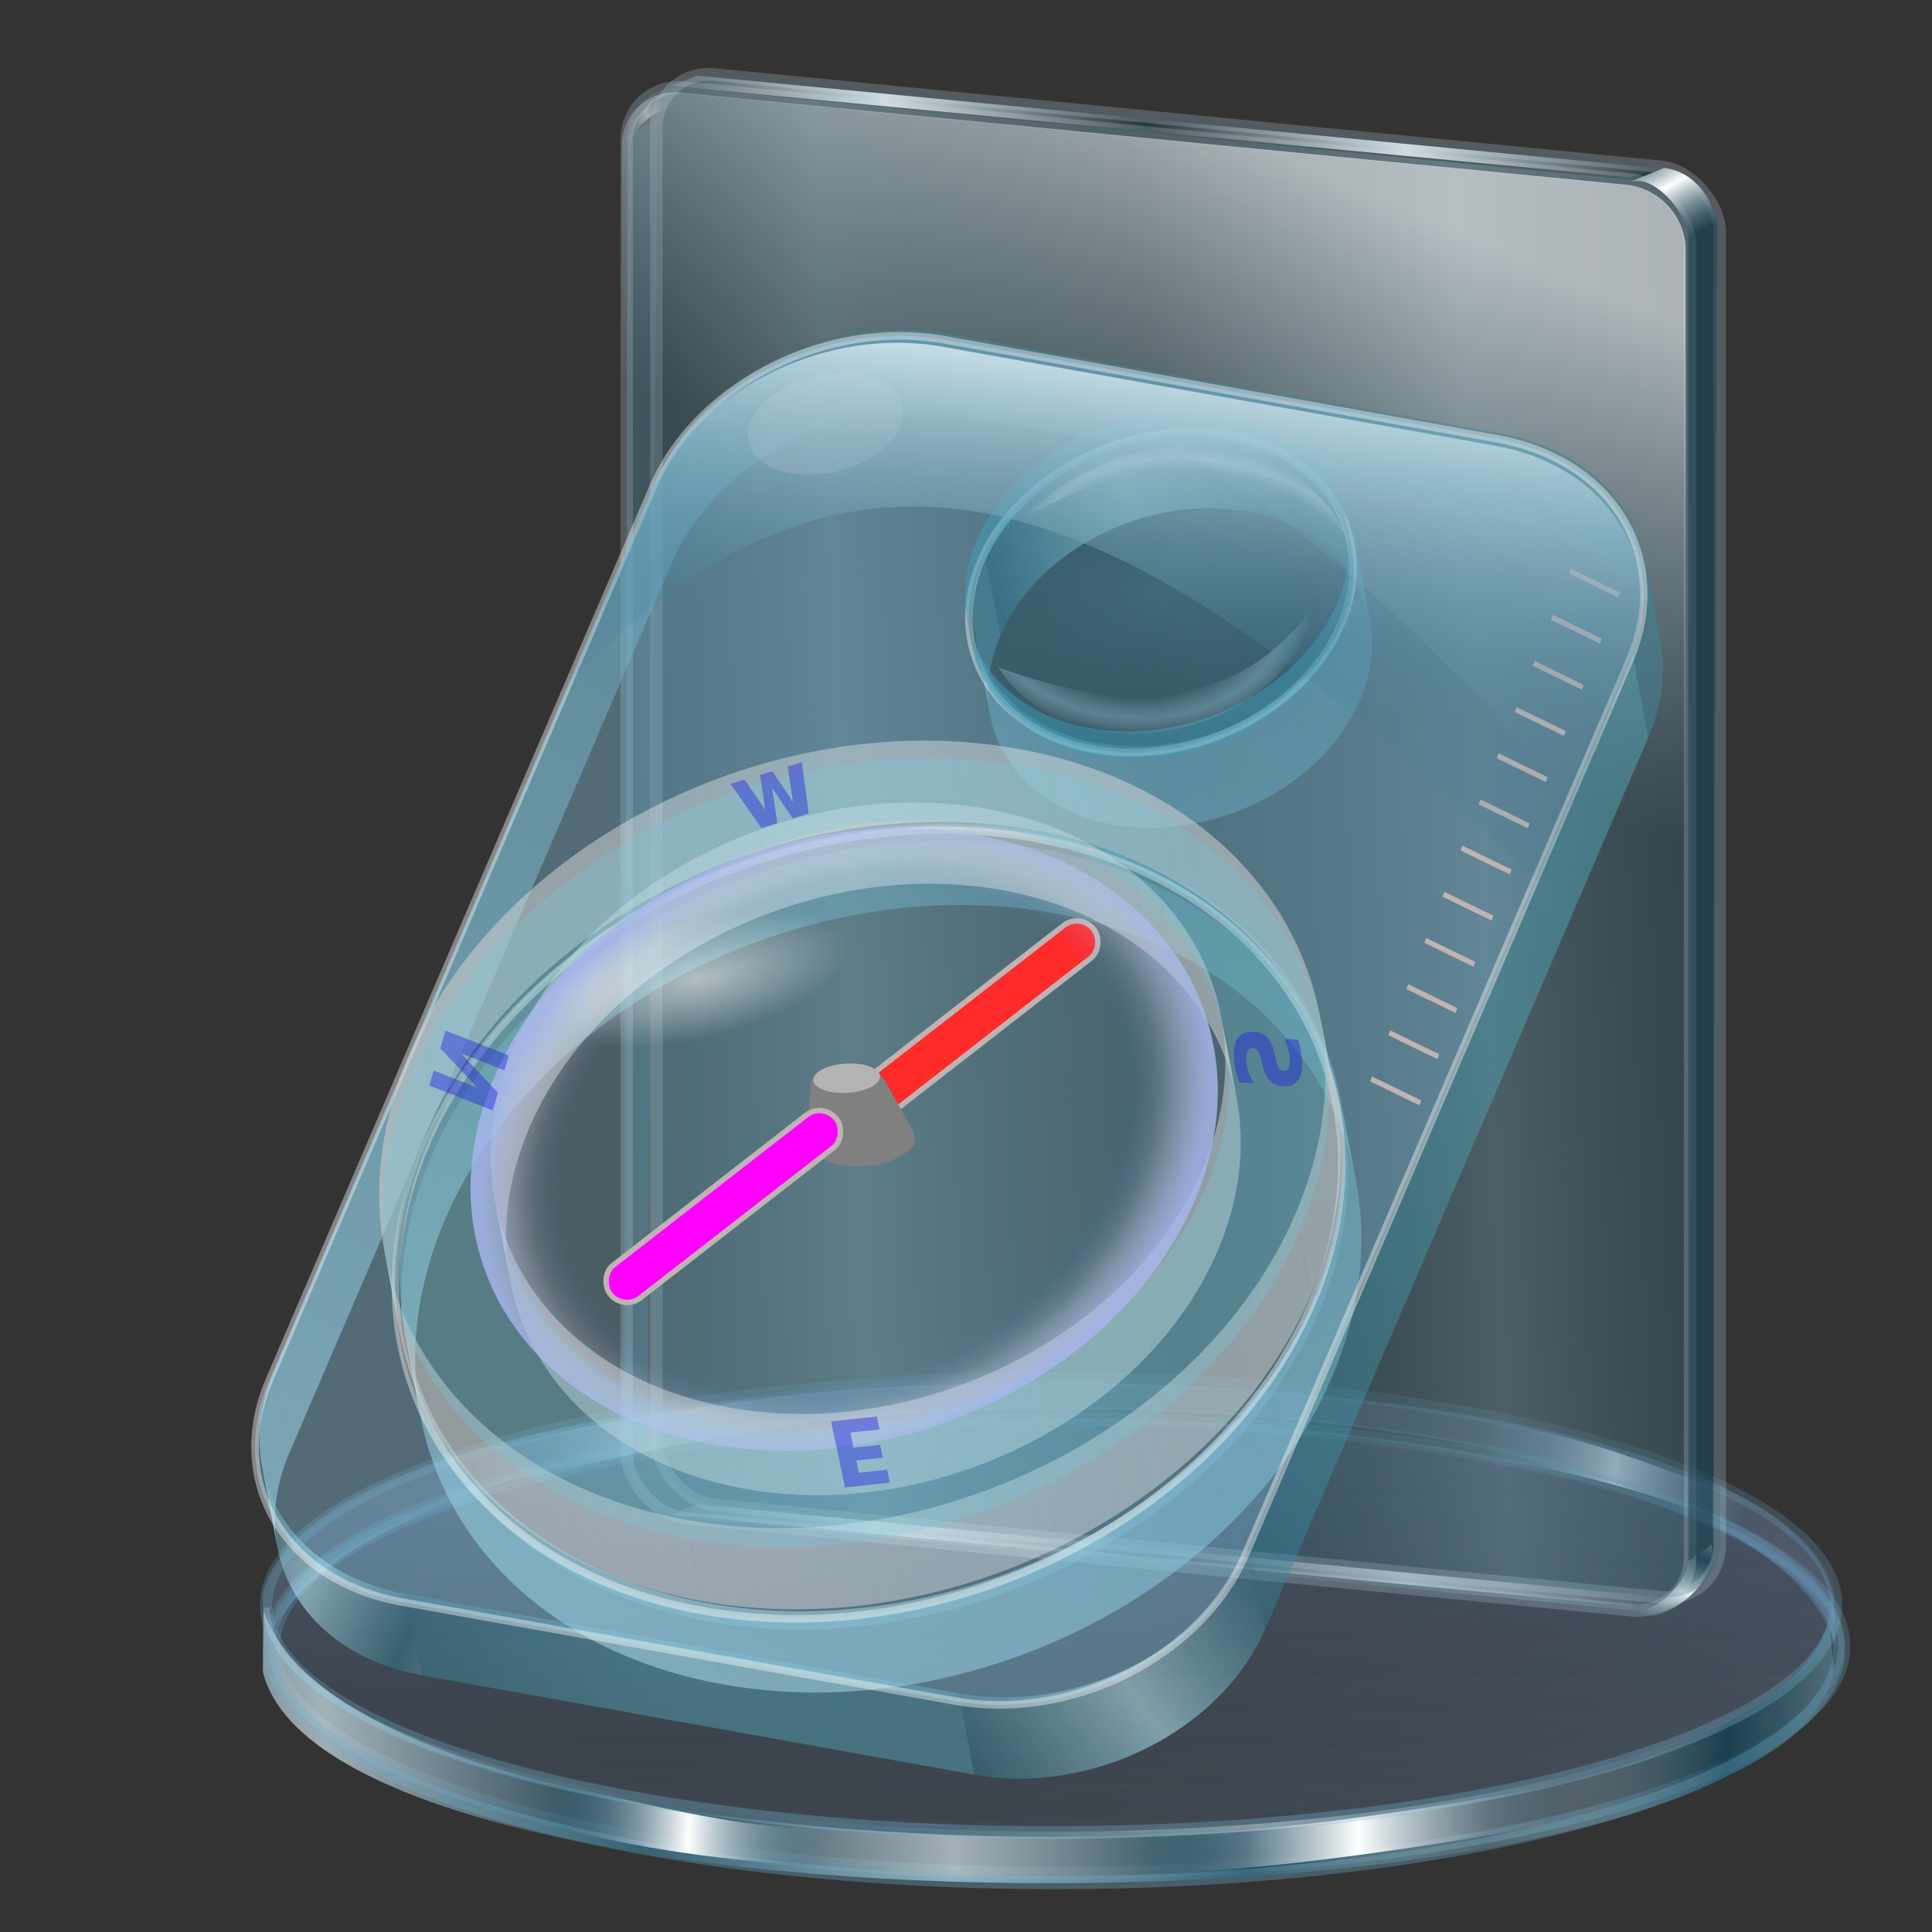 <?xml version="1.0" encoding="UTF-8" standalone="no"?>
<!-- Created with Inkscape (http://www.inkscape.org/) -->

<svg
   xmlns:dc="http://purl.org/dc/elements/1.1/"
   xmlns:cc="http://creativecommons.org/ns#"
   xmlns:rdf="http://www.w3.org/1999/02/22-rdf-syntax-ns#"
   xmlns:svg="http://www.w3.org/2000/svg"
   xmlns="http://www.w3.org/2000/svg"
   xmlns:xlink="http://www.w3.org/1999/xlink"
   xmlns:sodipodi="http://sodipodi.sourceforge.net/DTD/sodipodi-0.dtd"
   xmlns:inkscape="http://www.inkscape.org/namespaces/inkscape"
   width="256"
   height="256"
   id="svg2125"
   sodipodi:version="0.32"
   inkscape:version="0.48.2 r9819"
   version="1.0"
   sodipodi:docname="compass.svg">
  <rect width="100%" height="100%" fill="#333333" stroke="none"/>
  <defs
     id="defs2127">
    <linearGradient
       id="linearGradient4622">
      <stop
         style="stop-color:#d0e3ea;stop-opacity:1;"
         offset="0"
         id="stop4624" />
      <stop
         style="stop-color:#357a98;stop-opacity:0.124;"
         offset="1"
         id="stop4626" />
    </linearGradient>
    <linearGradient
       id="linearGradient3966">
      <stop
         style="stop-color:#65b8d3;stop-opacity:0.674;"
         offset="0"
         id="stop3968" />
      <stop
         style="stop-color:#429dc2;stop-opacity:0.419;"
         offset="1"
         id="stop3970" />
    </linearGradient>
    <linearGradient
       id="linearGradient3952">
      <stop
         id="stop3954"
         offset="0"
         style="stop-color:#ffffff;stop-opacity:0;" />
      <stop
         style="stop-color:#ffffff;stop-opacity:0;"
         offset="0.795"
         id="stop3956" />
      <stop
         id="stop3958"
         offset="0.892"
         style="stop-color:#ffffff;stop-opacity:0.45;" />
      <stop
         id="stop3960"
         offset="1"
         style="stop-color:#ffffff;stop-opacity:0;" />
    </linearGradient>
    <linearGradient
       id="linearGradient3940">
      <stop
         id="stop3942"
         offset="0"
         style="stop-color:#61d5ed;stop-opacity:0.395;" />
      <stop
         id="stop3944"
         offset="1"
         style="stop-color:#317e94;stop-opacity:0.543;" />
    </linearGradient>
    <linearGradient
       id="linearGradient3934">
      <stop
         id="stop3936"
         offset="0"
         style="stop-color:#ffffff;stop-opacity:0.566;" />
      <stop
         id="stop3938"
         offset="1"
         style="stop-color:white;stop-opacity:0;" />
    </linearGradient>
    <linearGradient
       id="linearGradient3912">
      <stop
         style="stop-color:#3f62e1;stop-opacity:0;"
         offset="0"
         id="stop3914" />
      <stop
         id="stop3922"
         offset="0.771"
         style="stop-color:#3f62e1;stop-opacity:0;" />
      <stop
         id="stop3920"
         offset="0.868"
         style="stop-color:#d0d7f1;stop-opacity:0.178;" />
      <stop
         style="stop-color:#a7b6eb;stop-opacity:0.837;"
         offset="1"
         id="stop3916" />
    </linearGradient>
    <linearGradient
       id="linearGradient2865">
      <stop
         style="stop-color:#bff4ff;stop-opacity:0.643;"
         offset="0"
         id="stop2867" />
      <stop
         style="stop-color:#317e94;stop-opacity:0.543;"
         offset="1"
         id="stop2869" />
    </linearGradient>
    <linearGradient
       inkscape:collect="always"
       id="linearGradient2886">
      <stop
         style="stop-color:#a89e9e;stop-opacity:0.794"
         offset="0"
         id="stop2888" />
      <stop
         style="stop-color:white;stop-opacity:1"
         offset="1"
         id="stop2890" />
    </linearGradient>
    <linearGradient
       id="linearGradient2852"
       inkscape:collect="always">
      <stop
         id="stop2854"
         offset="0"
         style="stop-color:#ccc;stop-opacity:0.556" />
      <stop
         id="stop2856"
         offset="1"
         style="stop-color:white;stop-opacity:0.349" />
    </linearGradient>
    <linearGradient
       inkscape:collect="always"
       id="linearGradient3571">
      <stop
         style="stop-color:#fffcfc;stop-opacity:0.243"
         offset="0"
         id="stop3573" />
      <stop
         style="stop-color:#c3baba;stop-opacity:0.82"
         offset="1"
         id="stop3575" />
    </linearGradient>
    <linearGradient
       id="linearGradient3443">
      <stop
         style="stop-color:#ffffff;stop-opacity:0;"
         offset="0"
         id="stop3445" />
      <stop
         id="stop3948"
         offset="0.734"
         style="stop-color:#ffffff;stop-opacity:0;" />
      <stop
         style="stop-color:#b8d9e6;stop-opacity:0.372;"
         offset="0.878"
         id="stop3950" />
      <stop
         style="stop-color:#ffffff;stop-opacity:0;"
         offset="1"
         id="stop3447" />
    </linearGradient>
    <linearGradient
       inkscape:collect="always"
       xlink:href="#linearGradient3571"
       id="linearGradient1986"
       gradientUnits="userSpaceOnUse"
       gradientTransform="matrix(-0.352,0.068,0.068,0.352,341.756,-212.47)"
       x1="801.064"
       y1="631.89"
       x2="854.946"
       y2="589.072" />
    <linearGradient
       inkscape:collect="always"
       xlink:href="#linearGradient2886"
       id="linearGradient2850"
       x1="1331.514"
       y1="769.813"
       x2="1504.47"
       y2="769.813"
       gradientUnits="userSpaceOnUse"
       spreadMethod="reflect" />
    <linearGradient
       inkscape:collect="always"
       xlink:href="#linearGradient2852"
       id="linearGradient2858"
       gradientUnits="userSpaceOnUse"
       spreadMethod="reflect"
       x1="1331.514"
       y1="769.813"
       x2="1504.47"
       y2="769.813" />
    <linearGradient
       inkscape:collect="always"
       xlink:href="#linearGradient2852"
       id="linearGradient2860"
       gradientUnits="userSpaceOnUse"
       spreadMethod="reflect"
       x1="1331.514"
       y1="769.813"
       x2="1504.47"
       y2="769.813" />
    <linearGradient
       inkscape:collect="always"
       xlink:href="#linearGradient2852"
       id="linearGradient2862"
       gradientUnits="userSpaceOnUse"
       spreadMethod="reflect"
       x1="1331.514"
       y1="769.813"
       x2="1504.47"
       y2="769.813" />
    <linearGradient
       inkscape:collect="always"
       xlink:href="#linearGradient2852"
       id="linearGradient2864"
       gradientUnits="userSpaceOnUse"
       spreadMethod="reflect"
       x1="1331.514"
       y1="769.813"
       x2="1504.47"
       y2="769.813" />
    <linearGradient
       inkscape:collect="always"
       xlink:href="#linearGradient2852"
       id="linearGradient2866"
       gradientUnits="userSpaceOnUse"
       spreadMethod="reflect"
       x1="1331.514"
       y1="769.813"
       x2="1504.47"
       y2="769.813" />
    <linearGradient
       inkscape:collect="always"
       xlink:href="#linearGradient2852"
       id="linearGradient2868"
       gradientUnits="userSpaceOnUse"
       spreadMethod="reflect"
       x1="1331.514"
       y1="769.813"
       x2="1504.47"
       y2="769.813" />
    <linearGradient
       inkscape:collect="always"
       xlink:href="#linearGradient2852"
       id="linearGradient2870"
       gradientUnits="userSpaceOnUse"
       spreadMethod="reflect"
       x1="1331.514"
       y1="769.813"
       x2="1504.47"
       y2="769.813" />
    <linearGradient
       inkscape:collect="always"
       xlink:href="#linearGradient2852"
       id="linearGradient2872"
       gradientUnits="userSpaceOnUse"
       spreadMethod="reflect"
       x1="1331.514"
       y1="769.813"
       x2="1504.47"
       y2="769.813" />
    <linearGradient
       inkscape:collect="always"
       xlink:href="#linearGradient2852"
       id="linearGradient2874"
       gradientUnits="userSpaceOnUse"
       spreadMethod="reflect"
       x1="1331.514"
       y1="769.813"
       x2="1504.47"
       y2="769.813" />
    <linearGradient
       inkscape:collect="always"
       xlink:href="#linearGradient2852"
       id="linearGradient2876"
       gradientUnits="userSpaceOnUse"
       spreadMethod="reflect"
       x1="1331.514"
       y1="769.813"
       x2="1504.47"
       y2="769.813" />
    <linearGradient
       inkscape:collect="always"
       xlink:href="#linearGradient2852"
       id="linearGradient2878"
       gradientUnits="userSpaceOnUse"
       spreadMethod="reflect"
       x1="1331.514"
       y1="769.813"
       x2="1504.47"
       y2="769.813" />
    <linearGradient
       inkscape:collect="always"
       xlink:href="#linearGradient2852"
       id="linearGradient2880"
       gradientUnits="userSpaceOnUse"
       spreadMethod="reflect"
       x1="1331.514"
       y1="769.813"
       x2="1504.47"
       y2="769.813" />
    <linearGradient
       inkscape:collect="always"
       xlink:href="#linearGradient2852"
       id="linearGradient2882"
       gradientUnits="userSpaceOnUse"
       spreadMethod="reflect"
       x1="1331.514"
       y1="769.813"
       x2="1504.47"
       y2="769.813" />
    <linearGradient
       inkscape:collect="always"
       xlink:href="#linearGradient2852"
       id="linearGradient2884"
       gradientUnits="userSpaceOnUse"
       spreadMethod="reflect"
       x1="1331.514"
       y1="769.813"
       x2="1504.47"
       y2="769.813" />
    <linearGradient
       inkscape:collect="always"
       xlink:href="#linearGradient2865"
       id="linearGradient2871"
       x1="1206.205"
       y1="648.066"
       x2="867.94"
       y2="126.594"
       gradientUnits="userSpaceOnUse" />
    <linearGradient
       inkscape:collect="always"
       xlink:href="#linearGradient2865"
       id="linearGradient3094"
       gradientUnits="userSpaceOnUse"
       x1="1206.205"
       y1="648.066"
       x2="867.94"
       y2="126.594" />
    <linearGradient
       inkscape:collect="always"
       xlink:href="#linearGradient2865"
       id="linearGradient3096"
       gradientUnits="userSpaceOnUse"
       x1="1206.205"
       y1="648.066"
       x2="867.94"
       y2="126.594" />
    <linearGradient
       inkscape:collect="always"
       xlink:href="#linearGradient2865"
       id="linearGradient3098"
       gradientUnits="userSpaceOnUse"
       x1="1206.205"
       y1="648.066"
       x2="867.94"
       y2="126.594" />
    <linearGradient
       inkscape:collect="always"
       xlink:href="#linearGradient2865"
       id="linearGradient3100"
       gradientUnits="userSpaceOnUse"
       x1="1206.205"
       y1="648.066"
       x2="867.94"
       y2="126.594" />
    <linearGradient
       inkscape:collect="always"
       xlink:href="#linearGradient3940"
       id="linearGradient3102"
       gradientUnits="userSpaceOnUse"
       x1="768.433"
       y1="332.07"
       x2="968.183"
       y2="642.978" />
    <linearGradient
       inkscape:collect="always"
       xlink:href="#linearGradient2865"
       id="linearGradient3104"
       gradientUnits="userSpaceOnUse"
       x1="1025.891"
       y1="634.463"
       x2="966.642"
       y2="603.595"
       spreadMethod="reflect" />
    <linearGradient
       inkscape:collect="always"
       xlink:href="#linearGradient3940"
       id="linearGradient3106"
       gradientUnits="userSpaceOnUse"
       x1="1206.205"
       y1="648.066"
       x2="1317.094"
       y2="613.783" />
    <linearGradient
       inkscape:collect="always"
       xlink:href="#linearGradient2865"
       id="linearGradient3108"
       gradientUnits="userSpaceOnUse"
       x1="1320.823"
       y1="557.862"
       x2="1353.204"
       y2="536.963"
       spreadMethod="reflect" />
    <linearGradient
       inkscape:collect="always"
       xlink:href="#linearGradient2865"
       id="linearGradient3110"
       gradientUnits="userSpaceOnUse"
       x1="1206.205"
       y1="648.066"
       x2="867.94"
       y2="126.594" />
    <linearGradient
       inkscape:collect="always"
       xlink:href="#linearGradient2865"
       id="linearGradient3112"
       gradientUnits="userSpaceOnUse"
       x1="1206.205"
       y1="648.066"
       x2="867.94"
       y2="126.594" />
    <linearGradient
       inkscape:collect="always"
       xlink:href="#linearGradient2865"
       id="linearGradient3114"
       gradientUnits="userSpaceOnUse"
       x1="1206.205"
       y1="648.066"
       x2="867.94"
       y2="126.594" />
    <linearGradient
       inkscape:collect="always"
       xlink:href="#linearGradient2865"
       id="linearGradient3118"
       gradientUnits="userSpaceOnUse"
       x1="1206.205"
       y1="648.066"
       x2="867.94"
       y2="126.594" />
    <linearGradient
       inkscape:collect="always"
       xlink:href="#linearGradient2865"
       id="linearGradient3120"
       gradientUnits="userSpaceOnUse"
       x1="1206.205"
       y1="648.066"
       x2="867.94"
       y2="126.594" />
    <linearGradient
       inkscape:collect="always"
       xlink:href="#linearGradient2865"
       id="linearGradient3122"
       gradientUnits="userSpaceOnUse"
       x1="1206.205"
       y1="648.066"
       x2="867.94"
       y2="126.594" />
    <linearGradient
       inkscape:collect="always"
       xlink:href="#linearGradient2865"
       id="linearGradient3124"
       gradientUnits="userSpaceOnUse"
       x1="1206.205"
       y1="648.066"
       x2="867.94"
       y2="126.594" />
    <linearGradient
       inkscape:collect="always"
       xlink:href="#linearGradient2865"
       id="linearGradient3130"
       gradientUnits="userSpaceOnUse"
       x1="1206.205"
       y1="648.066"
       x2="867.94"
       y2="126.594" />
    <linearGradient
       inkscape:collect="always"
       xlink:href="#linearGradient2865"
       id="linearGradient3132"
       gradientUnits="userSpaceOnUse"
       x1="1206.205"
       y1="648.066"
       x2="867.94"
       y2="126.594" />
    <linearGradient
       inkscape:collect="always"
       xlink:href="#linearGradient2865"
       id="linearGradient3134"
       gradientUnits="userSpaceOnUse"
       x1="1206.205"
       y1="648.066"
       x2="867.94"
       y2="126.594" />
    <linearGradient
       inkscape:collect="always"
       xlink:href="#linearGradient2865"
       id="linearGradient3136"
       gradientUnits="userSpaceOnUse"
       x1="1206.205"
       y1="648.066"
       x2="867.94"
       y2="126.594" />
    <linearGradient
       inkscape:collect="always"
       xlink:href="#linearGradient2865"
       id="linearGradient3138"
       gradientUnits="userSpaceOnUse"
       x1="1206.205"
       y1="648.066"
       x2="867.94"
       y2="126.594" />
    <linearGradient
       inkscape:collect="always"
       xlink:href="#linearGradient2865"
       id="linearGradient3140"
       gradientUnits="userSpaceOnUse"
       x1="1206.205"
       y1="648.066"
       x2="867.94"
       y2="126.594" />
    <linearGradient
       inkscape:collect="always"
       xlink:href="#linearGradient2865"
       id="linearGradient3142"
       gradientUnits="userSpaceOnUse"
       x1="1206.205"
       y1="648.066"
       x2="867.94"
       y2="126.594" />
    <radialGradient
       inkscape:collect="always"
       xlink:href="#linearGradient3912"
       id="radialGradient3918"
       cx="93.337"
       cy="154.468"
       fx="93.337"
       fy="154.468"
       r="49.51"
       gradientTransform="matrix(0.862,-0.639,0.457,0.616,-57.664,118.885)"
       gradientUnits="userSpaceOnUse" />
    <radialGradient
       inkscape:collect="always"
       xlink:href="#linearGradient3934"
       id="radialGradient3932"
       cx="91.862"
       cy="136.503"
       fx="91.862"
       fy="136.503"
       r="21.106"
       gradientTransform="matrix(1,0,0,0.367,0,86.419)"
       gradientUnits="userSpaceOnUse" />
    <radialGradient
       inkscape:collect="always"
       xlink:href="#linearGradient3952"
       id="radialGradient3946"
       cx="143.443"
       cy="93.45"
       fx="143.443"
       fy="93.45"
       r="21.919"
       gradientTransform="matrix(1.132,0.029,-0.017,0.684,-19.157,4.572)"
       gradientUnits="userSpaceOnUse" />
    <radialGradient
       inkscape:collect="always"
       xlink:href="#linearGradient3443"
       id="radialGradient3962"
       cx="130.535"
       cy="64.462"
       fx="130.535"
       fy="64.462"
       r="21.012"
       gradientTransform="matrix(0.122,0.905,-1.152,0.155,189.399,-50.528)"
       gradientUnits="userSpaceOnUse" />
    <radialGradient
       inkscape:collect="always"
       xlink:href="#linearGradient3966"
       id="radialGradient3972"
       cx="134.643"
       cy="76.804"
       fx="134.643"
       fy="76.804"
       r="25.445"
       gradientTransform="matrix(1,0,0,0.857,0.812,11.428)"
       gradientUnits="userSpaceOnUse" />
    <linearGradient
       inkscape:collect="always"
       xlink:href="#linearGradient2865"
       id="linearGradient3976"
       gradientUnits="userSpaceOnUse"
       gradientTransform="matrix(-0.352,0.068,0.068,0.352,450.846,-66.819)"
       x1="942.559"
       y1="220.048"
       x2="1001.663"
       y2="230.48"
       spreadMethod="reflect" />
    <linearGradient
       y2="-16.116"
       x2="359.276"
       y1="-13.077"
       x1="317.975"
       spreadMethod="reflect"
       gradientTransform="matrix(0.827,0,0,0.827,-308.167,32.018)"
       gradientUnits="userSpaceOnUse"
       id="linearGradient3899"
       xlink:href="#linearGradient3906"
       inkscape:collect="always" />
    <linearGradient
       y2="-6.678"
       x2="360.237"
       y1="1.048"
       x1="364.687"
       spreadMethod="reflect"
       gradientTransform="matrix(0.827,0,0,0.827,-308.167,32.018)"
       gradientUnits="userSpaceOnUse"
       id="linearGradient3897"
       xlink:href="#linearGradient3892"
       inkscape:collect="always" />
    <linearGradient
       y2="30.137"
       x2="264.016"
       y1="-44.748"
       x1="289.318"
       gradientTransform="matrix(0.823,0.08,0,0.827,-308.189,32.26)"
       gradientUnits="userSpaceOnUse"
       id="linearGradient3895"
       xlink:href="#linearGradient3878"
       inkscape:collect="always" />
    <linearGradient
       y2="54.152"
       x2="278.953"
       y1="56.223"
       x1="227.445"
       spreadMethod="reflect"
       gradientTransform="matrix(0.827,0,0,0.827,-309.05,61.54)"
       gradientUnits="userSpaceOnUse"
       id="linearGradient3893"
       xlink:href="#linearGradient3867"
       inkscape:collect="always" />
    <linearGradient
       y2="-4.093"
       x2="361.38"
       y1="-9.786"
       x1="359.711"
       spreadMethod="reflect"
       gradientTransform="matrix(0.827,0,0,-0.827,-308.378,209.253)"
       gradientUnits="userSpaceOnUse"
       id="linearGradient3890"
       xlink:href="#linearGradient3892"
       inkscape:collect="always" />
    <linearGradient
       y2="-16.116"
       x2="359.276"
       y1="-13.077"
       x1="317.975"
       spreadMethod="reflect"
       gradientTransform="matrix(0.827,0,0,0.827,-308.167,221.322)"
       gradientUnits="userSpaceOnUse"
       id="linearGradient3888"
       xlink:href="#linearGradient3906"
       inkscape:collect="always" />
    <linearGradient
       y2="6.578"
       x2="63.371"
       y1="10.421"
       x1="61.93"
       spreadMethod="reflect"
       gradientTransform="matrix(0,1,1,0,-156.373,-45.269)"
       gradientUnits="userSpaceOnUse"
       id="linearGradient3886"
       xlink:href="#linearGradient3828"
       inkscape:collect="always" />
    <linearGradient
       y2="6.578"
       x2="63.371"
       y1="10.421"
       x1="61.93"
       spreadMethod="reflect"
       gradientTransform="matrix(0,1,1,0,-156.373,-45.269)"
       gradientUnits="userSpaceOnUse"
       id="linearGradient3103"
       xlink:href="#linearGradient3828"
       inkscape:collect="always" />
    <linearGradient
       y2="-16.116"
       x2="359.276"
       y1="-13.077"
       x1="317.975"
       spreadMethod="reflect"
       gradientTransform="matrix(0.827,0,0,0.827,-308.167,221.322)"
       gradientUnits="userSpaceOnUse"
       id="linearGradient3100-3"
       xlink:href="#linearGradient3906"
       inkscape:collect="always" />
    <linearGradient
       y2="-4.093"
       x2="361.38"
       y1="-9.786"
       x1="359.711"
       spreadMethod="reflect"
       gradientTransform="matrix(0.827,0,0,-0.827,-308.378,209.253)"
       gradientUnits="userSpaceOnUse"
       id="linearGradient3097"
       xlink:href="#linearGradient3892"
       inkscape:collect="always" />
    <linearGradient
       y2="54.152"
       x2="278.953"
       y1="56.223"
       x1="227.445"
       spreadMethod="reflect"
       gradientTransform="matrix(0.827,0,0,0.827,-309.05,61.54)"
       gradientUnits="userSpaceOnUse"
       id="linearGradient3092"
       xlink:href="#linearGradient3867"
       inkscape:collect="always" />
    <linearGradient
       y2="30.137"
       x2="264.016"
       y1="-44.748"
       x1="289.318"
       gradientTransform="matrix(0.823,0.08,0,0.827,-308.189,32.26)"
       gradientUnits="userSpaceOnUse"
       id="linearGradient3089"
       xlink:href="#linearGradient3878"
       inkscape:collect="always" />
    <linearGradient
       y2="-6.678"
       x2="360.237"
       y1="1.048"
       x1="364.687"
       spreadMethod="reflect"
       gradientTransform="matrix(0.827,0,0,0.827,-308.167,32.018)"
       gradientUnits="userSpaceOnUse"
       id="linearGradient3085"
       xlink:href="#linearGradient3892"
       inkscape:collect="always" />
    <linearGradient
       y2="-16.116"
       x2="359.276"
       y1="-13.077"
       x1="317.975"
       spreadMethod="reflect"
       gradientTransform="matrix(0.827,0,0,0.827,-308.167,32.018)"
       gradientUnits="userSpaceOnUse"
       id="linearGradient3082"
       xlink:href="#linearGradient3906"
       inkscape:collect="always" />
    <linearGradient
       y2="135.619"
       x2="-189.41"
       y1="45.161"
       x1="-220.782"
       gradientUnits="userSpaceOnUse"
       id="linearGradient3891"
       xlink:href="#linearGradient3757"
       inkscape:collect="always" />
    <linearGradient
       y2="308.182"
       x2="-65.096"
       y1="389.57"
       x1="-69.751"
       spreadMethod="reflect"
       gradientTransform="matrix(1,0.025,0,1,11.542,-217.795)"
       gradientUnits="userSpaceOnUse"
       id="linearGradient3889"
       xlink:href="#linearGradient3851"
       inkscape:collect="always" />
    <linearGradient
       y2="176.279"
       x2="-205.688"
       y1="139.838"
       x1="-255.704"
       spreadMethod="reflect"
       gradientUnits="userSpaceOnUse"
       id="linearGradient3887"
       xlink:href="#linearGradient3906"
       inkscape:collect="always" />
    <linearGradient
       y2="176.279"
       x2="-205.688"
       y1="139.838"
       x1="-255.704"
       spreadMethod="reflect"
       gradientUnits="userSpaceOnUse"
       id="linearGradient3885"
       xlink:href="#linearGradient3906"
       inkscape:collect="always" />
    <linearGradient
       y2="139.838"
       x2="-117.927"
       y1="139.838"
       x1="-256.454"
       gradientUnits="userSpaceOnUse"
       id="linearGradient3882"
       xlink:href="#linearGradient3947"
       inkscape:collect="always" />
    <linearGradient
       y2="296.34"
       x2="-180.909"
       y1="350.203"
       x1="-192.233"
       spreadMethod="reflect"
       gradientTransform="matrix(1,0.025,0,1,11.542,-217.795)"
       gradientUnits="userSpaceOnUse"
       id="linearGradient3880"
       xlink:href="#linearGradient3851"
       inkscape:collect="always" />
    <linearGradient
       gradientUnits="userSpaceOnUse"
       y2="135.619"
       x2="-189.41"
       y1="45.161"
       x1="-220.782"
       id="linearGradient3869"
       xlink:href="#linearGradient3757"
       inkscape:collect="always" />
    <linearGradient
       y2="176.279"
       x2="-205.688"
       y1="139.838"
       x1="-255.704"
       spreadMethod="reflect"
       gradientUnits="userSpaceOnUse"
       id="linearGradient3857"
       xlink:href="#linearGradient3906"
       inkscape:collect="always" />
    <linearGradient
       gradientTransform="matrix(1,0.025,0,1,11.542,-217.795)"
       y2="296.34"
       x2="-180.909"
       y1="350.203"
       x1="-192.233"
       spreadMethod="reflect"
       gradientUnits="userSpaceOnUse"
       id="linearGradient3855"
       xlink:href="#linearGradient3851"
       inkscape:collect="always" />
    <linearGradient
       gradientTransform="matrix(1,0.025,0,1,11.542,-217.795)"
       y2="308.182"
       x2="-65.096"
       y1="389.57"
       x1="-69.751"
       spreadMethod="reflect"
       gradientUnits="userSpaceOnUse"
       id="linearGradient3850"
       xlink:href="#linearGradient3851"
       inkscape:collect="always" />
    <linearGradient
       y2="308.182"
       x2="-65.096"
       y1="389.57"
       x1="-69.751"
       spreadMethod="reflect"
       gradientUnits="userSpaceOnUse"
       id="linearGradient3969"
       xlink:href="#linearGradient3851"
       inkscape:collect="always" />
    <linearGradient
       y2="176.279"
       x2="-205.688"
       y1="139.838"
       x1="-255.704"
       spreadMethod="reflect"
       gradientUnits="userSpaceOnUse"
       id="linearGradient3967"
       xlink:href="#linearGradient3906"
       inkscape:collect="always" />
    <linearGradient
       y2="176.279"
       x2="-205.688"
       y1="139.838"
       x1="-255.704"
       spreadMethod="reflect"
       gradientUnits="userSpaceOnUse"
       id="linearGradient3965"
       xlink:href="#linearGradient3906"
       inkscape:collect="always" />
    <linearGradient
       y2="139.838"
       x2="-117.927"
       y1="139.838"
       x1="-256.454"
       gradientUnits="userSpaceOnUse"
       id="linearGradient3963"
       xlink:href="#linearGradient3947"
       inkscape:collect="always" />
    <linearGradient
       y2="296.34"
       x2="-180.909"
       y1="350.203"
       x1="-192.233"
       spreadMethod="reflect"
       gradientUnits="userSpaceOnUse"
       id="linearGradient3961"
       xlink:href="#linearGradient3851"
       inkscape:collect="always" />
    <linearGradient
       y2="234.132"
       x2="144.097"
       y1="264.766"
       x1="66.09"
       spreadMethod="reflect"
       gradientTransform="matrix(0.827,0,0,0.862,114.192,14.734)"
       gradientUnits="userSpaceOnUse"
       id="linearGradient3881"
       xlink:href="#linearGradient3824"
       inkscape:collect="always" />
    <linearGradient
       y2="173.91"
       x2="67.09"
       y1="264.766"
       x1="66.09"
       gradientUnits="userSpaceOnUse"
       id="linearGradient3879"
       xlink:href="#linearGradient3773"
       inkscape:collect="always" />
    <radialGradient
       r="126.76"
       fy="149.726"
       fx="-39.669"
       cy="149.726"
       cx="-39.669"
       spreadMethod="reflect"
       gradientTransform="matrix(1,0,0,0.283,0,157.826)"
       gradientUnits="userSpaceOnUse"
       id="radialGradient3876"
       xlink:href="#linearGradient3815"
       inkscape:collect="always" />
    <linearGradient
       y2="254.222"
       x2="266.184"
       y1="253.176"
       x1="229.62"
       spreadMethod="reflect"
       gradientTransform="matrix(-0.827,0,0,0.633,365.062,74.618)"
       gradientUnits="userSpaceOnUse"
       id="linearGradient3874"
       xlink:href="#linearGradient3757"
       inkscape:collect="always" />
    <linearGradient
       y2="252.548"
       x2="249.448"
       y1="251.921"
       x1="226.482"
       spreadMethod="reflect"
       gradientTransform="matrix(0.827,0,0,0.608,-100.847,80.374)"
       gradientUnits="userSpaceOnUse"
       id="linearGradient3872"
       xlink:href="#linearGradient3757"
       inkscape:collect="always" />
    <linearGradient
       y2="173.91"
       x2="67.09"
       y1="264.766"
       x1="66.09"
       gradientUnits="userSpaceOnUse"
       id="linearGradient3870"
       xlink:href="#linearGradient3773"
       inkscape:collect="always" />
    <linearGradient
       y2="234.6"
       x2="354.074"
       y1="236.06"
       x1="218.432"
       spreadMethod="reflect"
       gradientTransform="matrix(0.827,0,0,0.827,-100.847,27.345)"
       gradientUnits="userSpaceOnUse"
       id="linearGradient3868"
       xlink:href="#linearGradient3851"
       inkscape:collect="always" />
    <linearGradient
       y2="173.91"
       x2="67.09"
       y1="264.766"
       x1="66.09"
       gradientUnits="userSpaceOnUse"
       id="linearGradient3866"
       xlink:href="#linearGradient3773"
       inkscape:collect="always" />
    <linearGradient
       y2="256.248"
       x2="17.757"
       y1="183.528"
       x1="17.757"
       gradientUnits="userSpaceOnUse"
       id="linearGradient3864"
       xlink:href="#linearGradient3765"
       inkscape:collect="always" />
    <linearGradient
       y2="252.548"
       x2="249.448"
       y1="251.921"
       x1="226.482"
       spreadMethod="reflect"
       gradientTransform="matrix(-0.82,-0.107,0.107,-0.82,367.072,422.465)"
       gradientUnits="userSpaceOnUse"
       id="linearGradient3862"
       xlink:href="#linearGradient3757"
       inkscape:collect="always" />
    <linearGradient
       y2="254.222"
       x2="266.184"
       y1="253.176"
       x1="229.62"
       spreadMethod="reflect"
       gradientTransform="matrix(0.827,0,0,-0.827,-106.377,393.99)"
       gradientUnits="userSpaceOnUse"
       id="linearGradient3860"
       xlink:href="#linearGradient3757"
       inkscape:collect="always" />
    <linearGradient
       gradientTransform="translate(-69.456,-43.096)"
       spreadMethod="reflect"
       gradientUnits="userSpaceOnUse"
       y2="6.578"
       x2="63.371"
       y1="10.421"
       x1="61.93"
       id="linearGradient3826"
       xlink:href="#linearGradient3828"
       inkscape:collect="always" />
    <linearGradient
       y2="173.91"
       x2="67.09"
       y1="264.766"
       x1="66.09"
       gradientUnits="userSpaceOnUse"
       id="linearGradient3787"
       xlink:href="#linearGradient3773"
       inkscape:collect="always" />
    <linearGradient
       gradientUnits="userSpaceOnUse"
       y2="173.91"
       x2="67.09"
       y1="264.766"
       x1="66.09"
       id="linearGradient3779"
       xlink:href="#linearGradient3773"
       inkscape:collect="always" />
    <linearGradient
       gradientUnits="userSpaceOnUse"
       y2="256.248"
       x2="17.757"
       y1="183.528"
       x1="17.757"
       id="linearGradient3771"
       xlink:href="#linearGradient3765"
       inkscape:collect="always" />
    <linearGradient
       id="linearGradient3757">
      <stop
         id="stop3759"
         offset="0"
         style="stop-color:#ffffff;stop-opacity:1;" />
      <stop
         id="stop3761"
         offset="1"
         style="stop-color:#286483;stop-opacity:0;" />
    </linearGradient>
    <linearGradient
       id="linearGradient3765">
      <stop
         id="stop3767"
         offset="0"
         style="stop-color:#668dbd;stop-opacity:0.353;" />
      <stop
         id="stop3769"
         offset="1"
         style="stop-color:#668dbd;stop-opacity:0.094;" />
    </linearGradient>
    <linearGradient
       id="linearGradient3773">
      <stop
         id="stop3775"
         offset="0"
         style="stop-color:#70b5d4;stop-opacity:0.838;" />
      <stop
         id="stop3777"
         offset="1"
         style="stop-color:#70b5d4;stop-opacity:0.275;" />
    </linearGradient>
    <linearGradient
       id="linearGradient3815">
      <stop
         style="stop-color:#9fcaff;stop-opacity:0.113;"
         offset="0"
         id="stop3817" />
      <stop
         style="stop-color:#668dbd;stop-opacity:0;"
         offset="1"
         id="stop3819" />
    </linearGradient>
    <linearGradient
       id="linearGradient3824">
      <stop
         style="stop-color:#ffffff;stop-opacity:0.838;"
         offset="0"
         id="stop3826" />
      <stop
         style="stop-color:#70b5d4;stop-opacity:0;"
         offset="1"
         id="stop3828" />
    </linearGradient>
    <linearGradient
       id="linearGradient3851">
      <stop
         id="stop3853"
         offset="0"
         style="stop-color:#123e50;stop-opacity:0.683;" />
      <stop
         style="stop-color:#c6d7de;stop-opacity:0.749;"
         offset="0.371"
         id="stop3861" />
      <stop
         style="stop-color:#123e50;stop-opacity:0.782;"
         offset="0.716"
         id="stop3859" />
      <stop
         id="stop3855"
         offset="1"
         style="stop-color:#c3d4db;stop-opacity:0.099;" />
    </linearGradient>
    <linearGradient
       id="linearGradient3867">
      <stop
         id="stop3869"
         offset="0"
         style="stop-color:#99bbc9;stop-opacity:0.507;" />
      <stop
         id="stop3871"
         offset="1"
         style="stop-color:#476b7a;stop-opacity:0.186;" />
    </linearGradient>
    <linearGradient
       id="linearGradient3878">
      <stop
         id="stop3880"
         offset="0"
         style="stop-color:#fdfeff;stop-opacity:1;" />
      <stop
         id="stop3882"
         offset="1"
         style="stop-color:#9abcca;stop-opacity:0;" />
    </linearGradient>
    <linearGradient
       id="linearGradient3892">
      <stop
         id="stop3894"
         offset="0"
         style="stop-color:#1a485c;stop-opacity:0.535;" />
      <stop
         id="stop3896"
         offset="1"
         style="stop-color:#ffffff;stop-opacity:1;" />
    </linearGradient>
    <linearGradient
       id="linearGradient3906">
      <stop
         id="stop3908"
         offset="0"
         style="stop-color:#cedce2;stop-opacity:1;" />
      <stop
         id="stop3910"
         offset="1"
         style="stop-color:#cedce2;stop-opacity:0;" />
    </linearGradient>
    <linearGradient
       id="linearGradient3828">
      <stop
         style="stop-color:#ffffff;stop-opacity:0.486;"
         offset="0"
         id="stop3830" />
      <stop
         style="stop-color:#286483;stop-opacity:0;"
         offset="1"
         id="stop3832" />
    </linearGradient>
    <linearGradient
       id="linearGradient3947">
      <stop
         id="stop3949"
         offset="0"
         style="stop-color:#608596;stop-opacity:0.296;" />
      <stop
         id="stop3951"
         offset="1"
         style="stop-color:#608596;stop-opacity:0.134;" />
    </linearGradient>
    <linearGradient
       id="linearGradient3863">
      <stop
         id="stop3865"
         offset="0"
         style="stop-color:#608596;stop-opacity:1;" />
      <stop
         id="stop3867"
         offset="1"
         style="stop-color:#608596;stop-opacity:0;" />
    </linearGradient>
    <linearGradient
       inkscape:collect="always"
       xlink:href="#linearGradient2865"
       id="linearGradient4426"
       gradientUnits="userSpaceOnUse"
       x1="1206.205"
       y1="648.066"
       x2="867.94"
       y2="126.594" />
    <linearGradient
       inkscape:collect="always"
       xlink:href="#linearGradient2865"
       id="linearGradient4428"
       gradientUnits="userSpaceOnUse"
       x1="1206.205"
       y1="648.066"
       x2="867.94"
       y2="126.594" />
    <linearGradient
       inkscape:collect="always"
       xlink:href="#linearGradient2865"
       id="linearGradient4430"
       gradientUnits="userSpaceOnUse"
       x1="1206.205"
       y1="648.066"
       x2="867.94"
       y2="126.594" />
    <linearGradient
       inkscape:collect="always"
       xlink:href="#linearGradient2865"
       id="linearGradient4432"
       gradientUnits="userSpaceOnUse"
       x1="1206.205"
       y1="648.066"
       x2="867.94"
       y2="126.594" />
    <linearGradient
       inkscape:collect="always"
       xlink:href="#linearGradient3940"
       id="linearGradient4434"
       gradientUnits="userSpaceOnUse"
       x1="768.433"
       y1="332.07"
       x2="968.183"
       y2="642.978" />
    <linearGradient
       inkscape:collect="always"
       xlink:href="#linearGradient2865"
       id="linearGradient4436"
       gradientUnits="userSpaceOnUse"
       spreadMethod="reflect"
       x1="1025.891"
       y1="634.463"
       x2="966.642"
       y2="603.595" />
    <linearGradient
       inkscape:collect="always"
       xlink:href="#linearGradient3940"
       id="linearGradient4438"
       gradientUnits="userSpaceOnUse"
       x1="1206.205"
       y1="648.066"
       x2="1317.094"
       y2="613.783" />
    <linearGradient
       inkscape:collect="always"
       xlink:href="#linearGradient2865"
       id="linearGradient4440"
       gradientUnits="userSpaceOnUse"
       spreadMethod="reflect"
       x1="1320.823"
       y1="557.862"
       x2="1353.204"
       y2="536.963" />
    <linearGradient
       inkscape:collect="always"
       xlink:href="#linearGradient2865"
       id="linearGradient4442"
       gradientUnits="userSpaceOnUse"
       x1="1206.205"
       y1="648.066"
       x2="867.94"
       y2="126.594" />
    <linearGradient
       inkscape:collect="always"
       xlink:href="#linearGradient2865"
       id="linearGradient4444"
       gradientUnits="userSpaceOnUse"
       x1="1206.205"
       y1="648.066"
       x2="867.94"
       y2="126.594" />
    <linearGradient
       inkscape:collect="always"
       xlink:href="#linearGradient2865"
       id="linearGradient4446"
       gradientUnits="userSpaceOnUse"
       x1="1206.205"
       y1="648.066"
       x2="867.94"
       y2="126.594" />
    <linearGradient
       inkscape:collect="always"
       xlink:href="#linearGradient2865"
       id="linearGradient4448"
       gradientUnits="userSpaceOnUse"
       gradientTransform="matrix(-0.352,0.068,0.068,0.352,450.846,-66.819)"
       spreadMethod="reflect"
       x1="942.559"
       y1="220.048"
       x2="1001.663"
       y2="230.48" />
    <linearGradient
       inkscape:collect="always"
       xlink:href="#linearGradient2865"
       id="linearGradient4450"
       gradientUnits="userSpaceOnUse"
       x1="1206.205"
       y1="648.066"
       x2="867.94"
       y2="126.594" />
    <linearGradient
       inkscape:collect="always"
       xlink:href="#linearGradient2865"
       id="linearGradient4452"
       gradientUnits="userSpaceOnUse"
       x1="1206.205"
       y1="648.066"
       x2="867.94"
       y2="126.594" />
    <linearGradient
       inkscape:collect="always"
       xlink:href="#linearGradient2865"
       id="linearGradient4454"
       gradientUnits="userSpaceOnUse"
       x1="1206.205"
       y1="648.066"
       x2="867.94"
       y2="126.594" />
    <linearGradient
       inkscape:collect="always"
       xlink:href="#linearGradient2865"
       id="linearGradient4456"
       gradientUnits="userSpaceOnUse"
       x1="1206.205"
       y1="648.066"
       x2="867.94"
       y2="126.594" />
    <linearGradient
       inkscape:collect="always"
       xlink:href="#linearGradient2865"
       id="linearGradient4458"
       gradientUnits="userSpaceOnUse"
       x1="1206.205"
       y1="648.066"
       x2="867.94"
       y2="126.594" />
    <linearGradient
       inkscape:collect="always"
       xlink:href="#linearGradient2865"
       id="linearGradient4460"
       gradientUnits="userSpaceOnUse"
       x1="1206.205"
       y1="648.066"
       x2="867.94"
       y2="126.594" />
    <linearGradient
       inkscape:collect="always"
       xlink:href="#linearGradient2865"
       id="linearGradient4462"
       gradientUnits="userSpaceOnUse"
       x1="1206.205"
       y1="648.066"
       x2="867.94"
       y2="126.594" />
    <linearGradient
       inkscape:collect="always"
       xlink:href="#linearGradient2865"
       id="linearGradient4464"
       gradientUnits="userSpaceOnUse"
       x1="1206.205"
       y1="648.066"
       x2="867.94"
       y2="126.594" />
    <linearGradient
       inkscape:collect="always"
       xlink:href="#linearGradient2865"
       id="linearGradient4466"
       gradientUnits="userSpaceOnUse"
       x1="1206.205"
       y1="648.066"
       x2="867.94"
       y2="126.594" />
    <linearGradient
       inkscape:collect="always"
       xlink:href="#linearGradient2865"
       id="linearGradient4468"
       gradientUnits="userSpaceOnUse"
       x1="1206.205"
       y1="648.066"
       x2="867.94"
       y2="126.594" />
    <linearGradient
       inkscape:collect="always"
       xlink:href="#linearGradient2865"
       id="linearGradient4470"
       gradientUnits="userSpaceOnUse"
       x1="1206.205"
       y1="648.066"
       x2="867.94"
       y2="126.594" />
    <linearGradient
       inkscape:collect="always"
       xlink:href="#linearGradient2865"
       id="linearGradient4472"
       gradientUnits="userSpaceOnUse"
       x1="1206.205"
       y1="648.066"
       x2="867.94"
       y2="126.594" />
    <linearGradient
       inkscape:collect="always"
       xlink:href="#linearGradient2852"
       id="linearGradient4474"
       gradientUnits="userSpaceOnUse"
       spreadMethod="reflect"
       x1="1331.514"
       y1="769.813"
       x2="1504.47"
       y2="769.813" />
    <linearGradient
       inkscape:collect="always"
       xlink:href="#linearGradient2852"
       id="linearGradient4476"
       gradientUnits="userSpaceOnUse"
       spreadMethod="reflect"
       x1="1331.514"
       y1="769.813"
       x2="1504.47"
       y2="769.813" />
    <linearGradient
       inkscape:collect="always"
       xlink:href="#linearGradient2852"
       id="linearGradient4478"
       gradientUnits="userSpaceOnUse"
       spreadMethod="reflect"
       x1="1331.514"
       y1="769.813"
       x2="1504.47"
       y2="769.813" />
    <linearGradient
       inkscape:collect="always"
       xlink:href="#linearGradient2852"
       id="linearGradient4480"
       gradientUnits="userSpaceOnUse"
       spreadMethod="reflect"
       x1="1331.514"
       y1="769.813"
       x2="1504.47"
       y2="769.813" />
    <linearGradient
       inkscape:collect="always"
       xlink:href="#linearGradient2852"
       id="linearGradient4482"
       gradientUnits="userSpaceOnUse"
       spreadMethod="reflect"
       x1="1331.514"
       y1="769.813"
       x2="1504.47"
       y2="769.813" />
    <linearGradient
       inkscape:collect="always"
       xlink:href="#linearGradient2852"
       id="linearGradient4484"
       gradientUnits="userSpaceOnUse"
       spreadMethod="reflect"
       x1="1331.514"
       y1="769.813"
       x2="1504.47"
       y2="769.813" />
    <linearGradient
       inkscape:collect="always"
       xlink:href="#linearGradient2852"
       id="linearGradient4486"
       gradientUnits="userSpaceOnUse"
       spreadMethod="reflect"
       x1="1331.514"
       y1="769.813"
       x2="1504.47"
       y2="769.813" />
    <linearGradient
       inkscape:collect="always"
       xlink:href="#linearGradient2852"
       id="linearGradient4488"
       gradientUnits="userSpaceOnUse"
       spreadMethod="reflect"
       x1="1331.514"
       y1="769.813"
       x2="1504.47"
       y2="769.813" />
    <linearGradient
       inkscape:collect="always"
       xlink:href="#linearGradient2852"
       id="linearGradient4490"
       gradientUnits="userSpaceOnUse"
       spreadMethod="reflect"
       x1="1331.514"
       y1="769.813"
       x2="1504.47"
       y2="769.813" />
    <linearGradient
       inkscape:collect="always"
       xlink:href="#linearGradient2852"
       id="linearGradient4492"
       gradientUnits="userSpaceOnUse"
       spreadMethod="reflect"
       x1="1331.514"
       y1="769.813"
       x2="1504.47"
       y2="769.813" />
    <linearGradient
       inkscape:collect="always"
       xlink:href="#linearGradient2852"
       id="linearGradient4494"
       gradientUnits="userSpaceOnUse"
       spreadMethod="reflect"
       x1="1331.514"
       y1="769.813"
       x2="1504.47"
       y2="769.813" />
    <linearGradient
       inkscape:collect="always"
       xlink:href="#linearGradient2852"
       id="linearGradient4496"
       gradientUnits="userSpaceOnUse"
       spreadMethod="reflect"
       x1="1331.514"
       y1="769.813"
       x2="1504.47"
       y2="769.813" />
    <linearGradient
       inkscape:collect="always"
       xlink:href="#linearGradient2852"
       id="linearGradient4498"
       gradientUnits="userSpaceOnUse"
       spreadMethod="reflect"
       x1="1331.514"
       y1="769.813"
       x2="1504.47"
       y2="769.813" />
    <linearGradient
       inkscape:collect="always"
       xlink:href="#linearGradient2852"
       id="linearGradient4500"
       gradientUnits="userSpaceOnUse"
       spreadMethod="reflect"
       x1="1331.514"
       y1="769.813"
       x2="1504.47"
       y2="769.813" />
    <linearGradient
       inkscape:collect="always"
       xlink:href="#linearGradient2886"
       id="linearGradient4502"
       gradientUnits="userSpaceOnUse"
       spreadMethod="reflect"
       x1="1331.514"
       y1="769.813"
       x2="1504.47"
       y2="769.813" />
    <linearGradient
       inkscape:collect="always"
       xlink:href="#linearGradient3571"
       id="linearGradient4504"
       gradientUnits="userSpaceOnUse"
       gradientTransform="matrix(-0.352,0.068,0.068,0.352,341.756,-212.47)"
       x1="801.064"
       y1="631.89"
       x2="854.946"
       y2="589.072" />
    <radialGradient
       inkscape:collect="always"
       xlink:href="#linearGradient3952"
       id="radialGradient4506"
       gradientUnits="userSpaceOnUse"
       gradientTransform="matrix(1.132,0.029,-0.017,0.684,-19.157,4.572)"
       cx="143.443"
       cy="93.45"
       fx="143.443"
       fy="93.45"
       r="21.919" />
    <radialGradient
       inkscape:collect="always"
       xlink:href="#linearGradient3443"
       id="radialGradient4508"
       gradientUnits="userSpaceOnUse"
       gradientTransform="matrix(0.122,0.905,-1.152,0.155,189.399,-50.528)"
       cx="130.535"
       cy="64.462"
       fx="130.535"
       fy="64.462"
       r="21.012" />
    <radialGradient
       inkscape:collect="always"
       xlink:href="#linearGradient3966"
       id="radialGradient4510"
       gradientUnits="userSpaceOnUse"
       gradientTransform="matrix(1,0,0,0.857,0.812,11.428)"
       cx="134.643"
       cy="76.804"
       fx="134.643"
       fy="76.804"
       r="25.445" />
    <radialGradient
       inkscape:collect="always"
       xlink:href="#linearGradient3912"
       id="radialGradient4512"
       gradientUnits="userSpaceOnUse"
       gradientTransform="matrix(0.862,-0.639,0.457,0.616,-57.664,118.885)"
       cx="93.337"
       cy="154.468"
       fx="93.337"
       fy="154.468"
       r="49.51" />
    <radialGradient
       inkscape:collect="always"
       xlink:href="#linearGradient3934"
       id="radialGradient4514"
       gradientUnits="userSpaceOnUse"
       gradientTransform="matrix(1,0,0,0.367,0,86.419)"
       cx="91.862"
       cy="136.503"
       fx="91.862"
       fy="136.503"
       r="21.106" />
    <radialGradient
       inkscape:collect="always"
       xlink:href="#linearGradient3912"
       id="radialGradient4538"
       gradientUnits="userSpaceOnUse"
       gradientTransform="matrix(0.862,-0.545,0.457,0.666,-39.146,98.954)"
       cx="93.337"
       cy="154.468"
       fx="93.337"
       fy="154.468"
       r="49.51" />
    <radialGradient
       inkscape:collect="always"
       xlink:href="#linearGradient3966"
       id="radialGradient4541"
       gradientUnits="userSpaceOnUse"
       gradientTransform="matrix(1,0.109,0,0.857,19.33,-2.13)"
       cx="134.643"
       cy="76.804"
       fx="134.643"
       fy="76.804"
       r="25.445" />
    <radialGradient
       inkscape:collect="always"
       xlink:href="#linearGradient3443"
       id="radialGradient4565"
       gradientUnits="userSpaceOnUse"
       gradientTransform="matrix(0.122,0.918,-1.152,0.03,207.917,-43.537)"
       cx="130.535"
       cy="64.462"
       fx="130.535"
       fy="64.462"
       r="21.012" />
    <radialGradient
       inkscape:collect="always"
       xlink:href="#linearGradient3952"
       id="radialGradient4568"
       gradientUnits="userSpaceOnUse"
       gradientTransform="matrix(1.132,0.152,-0.017,0.682,-0.639,-11.162)"
       cx="143.443"
       cy="93.45"
       fx="143.443"
       fy="93.45"
       r="21.919" />
    <linearGradient
       inkscape:collect="always"
       xlink:href="#linearGradient3571"
       id="linearGradient4571"
       gradientUnits="userSpaceOnUse"
       gradientTransform="matrix(-0.352,0.029,0.068,0.359,360.274,-188.878)"
       x1="801.064"
       y1="631.89"
       x2="854.946"
       y2="589.072" />
    <linearGradient
       inkscape:collect="always"
       xlink:href="#linearGradient4622"
       id="linearGradient4628"
       x1="161.138"
       y1="48.236"
       x2="156.459"
       y2="90.447"
       gradientUnits="userSpaceOnUse" />
  </defs>
  <sodipodi:namedview
     id="base"
     pagecolor="#ffffff"
     bordercolor="#666666"
     borderopacity="1.0"
     inkscape:pageopacity="0"
     inkscape:pageshadow="2"
     inkscape:zoom="3.2929688"
     inkscape:cx="128"
     inkscape:cy="128"
     inkscape:document-units="px"
     inkscape:current-layer="layer1"
     width="256px"
     height="256px"
     inkscape:window-width="1680"
     inkscape:window-height="1027"
     inkscape:window-x="-2"
     inkscape:window-y="-5"
     showgrid="false"
     inkscape:snap-global="false"
     inkscape:window-maximized="1" />
  <g
     inkscape:label="1. réteg"
     inkscape:groupmode="layer"
     id="layer1">
    <g
       id="g4323"
       transform="translate(7.513,3.746)">
      <g
         transform="translate(-2.664,4.735)"
         id="g3846">
        <path
           style="opacity:0.6;fill:url(#linearGradient3860);fill-opacity:1;stroke:none"
           d="m 54.736,189.873 c 11.343,-2.986 45.459,-11.095 58.887,-9.859 l -0.886,-4.417 c -12.716,0.165 -45.309,4.766 -58.434,9.796 z"
           id="path3807"
           inkscape:connector-curvature="0"
           sodipodi:nodetypes="ccccc" />
        <path
           sodipodi:nodetypes="ccccc"
           inkscape:connector-curvature="0"
           id="path3803"
           d="m 225.185,193.85 c -10.996,-4.577 -21.979,-7.512 -35.16,-9.587 l 1.518,-4.32 c 13.501,1.503 24.017,6.306 34.784,10.309 z"
           style="fill:url(#linearGradient3862);fill-opacity:1;stroke:none" />
        <path
           style="fill:#7b97c2;fill-opacity:0.332;stroke:none"
           d="m 29.953,202.769 0.296,6.783 c 17.429,-41.667 194.672,-41.857 208.155,0 l -0.296,-6.502 C 231.103,165.66 39.311,165.153 29.953,202.769 z"
           id="path3781"
           inkscape:connector-curvature="0"
           sodipodi:nodetypes="ccccc" />
        <path
           sodipodi:type="arc"
           style="fill:url(#linearGradient3864);fill-opacity:1;stroke:url(#linearGradient3866);stroke-width:1.959;stroke-miterlimit:4;stroke-opacity:0.427;stroke-dasharray:none"
           id="path3755"
           sodipodi:cx="24.564161"
           sodipodi:cy="220.18959"
           sodipodi:rx="125.78035"
           sodipodi:ry="34.922543"
           d="m 150.345,220.19 c 0,19.287 -56.314,34.923 -125.78,34.923 -69.467,0 -125.78,-15.635 -125.78,-34.923 0,-19.287 56.314,-34.923 125.78,-34.923 69.467,0 125.78,15.635 125.78,34.923 z"
           transform="matrix(0.827,0,0,0.862,115.18,19.83)" />
        <path
           sodipodi:nodetypes="ccccc"
           inkscape:connector-curvature="0"
           id="path3783"
           d="m 29.983,213.069 0.067,-8.22 c 13.102,40.124 195.927,39.629 207.496,1.437 l 0.592,6.502 C 231.132,250.178 39.34,250.685 29.983,213.069 z"
           style="fill:url(#linearGradient3868);fill-opacity:1;stroke:none" />
        <path
           transform="matrix(0.827,0,0,0.89,114.517,13.925)"
           d="m 150.345,220.19 c 0,19.287 -56.314,34.923 -125.78,34.923 -69.467,0 -125.78,-15.635 -125.78,-34.923 0,-19.287 56.314,-34.923 125.78,-34.923 69.467,0 125.78,15.635 125.78,34.923 z"
           sodipodi:ry="34.922543"
           sodipodi:rx="125.78035"
           sodipodi:cy="220.18959"
           sodipodi:cx="24.564161"
           id="path3785"
           style="fill:none;stroke:url(#linearGradient3870);stroke-width:1.959;stroke-miterlimit:4;stroke-opacity:0.427;stroke-dasharray:none"
           sodipodi:type="arc" />
        <path
           style="fill:url(#linearGradient3872);fill-opacity:1;stroke:none"
           d="m 68.008,227.81 c 11.496,2.29 23.526,5.878 36.865,6.135 l -0.346,4.779 c -13.505,-0.504 -25.08,-2.407 -35.682,-5.023 z"
           id="path3789"
           inkscape:connector-curvature="0"
           sodipodi:nodetypes="ccccc" />
        <path
           sodipodi:nodetypes="ccccc"
           inkscape:connector-curvature="0"
           id="path3799"
           d="m 203.819,227.637 c -11.343,2.117 -44.492,8.055 -57.986,6.597 l -0.144,5.491 c 12.959,0.451 46.312,-4.401 58.375,-7.444 z"
           style="fill:url(#linearGradient3874);fill-opacity:1;stroke:none" />
        <path
           transform="matrix(0.827,0,0,0.862,114.122,14.437)"
           d="m 150.345,220.19 c 0,19.287 -56.314,34.923 -125.78,34.923 -69.467,0 -125.78,-15.635 -125.78,-34.923 0,-19.287 56.314,-34.923 125.78,-34.923 69.467,0 125.78,15.635 125.78,34.923 z"
           sodipodi:ry="34.922543"
           sodipodi:rx="125.78035"
           sodipodi:cy="220.18959"
           sodipodi:cx="24.564161"
           id="path3811"
           style="fill:url(#radialGradient3876);fill-opacity:1;stroke:url(#linearGradient3879);stroke-width:1.959;stroke-miterlimit:4;stroke-opacity:0.427;stroke-dasharray:none"
           sodipodi:type="arc" />
        <path
           style="fill:none;stroke:url(#linearGradient3881);stroke-width:0.827;stroke-miterlimit:4;stroke-opacity:0.427;stroke-dasharray:none"
           d="m 238.526,204.545 c 0,16.626 -46.571,30.105 -104.02,30.105 -57.448,0 -104.02,-13.478 -104.02,-30.105"
           id="path3821"
           inkscape:connector-curvature="0"
           sodipodi:nodetypes="csc" />
      </g>
      <g
         transform="translate(224.017,-5.677)"
         id="g3873">
        <path
           style="fill:url(#linearGradient3886);fill-opacity:1;stroke:none"
           d="m -141.328,13.578 -1.321,2.642 c -2.317,0.547 -4.95,2.202 -6.325,6.725 0.187,-3.306 1.438,-5.221 3.002,-6.725 1.479,-1.981 3.06,-2.332 4.644,-2.642 z"
           id="path3818"
           inkscape:connector-curvature="0"
           sodipodi:nodetypes="ccccc" />
        <path
           inkscape:connector-curvature="0"
           id="path3914"
           d="m -142.529,202.625 3.313,-1.371 128.169,12.337 -4.455,1.142 z"
           style="opacity:0.771;fill:url(#linearGradient3888);fill-opacity:1;stroke:none" />
        <path
           sodipodi:nodetypes="ccccc"
           inkscape:connector-curvature="0"
           id="path3900"
           d="m -15.933,215.172 c 3.221,1.302 7.77,-3.233 8.169,-6.413 l 3.02,-2.244 c 0.632,4.076 -2.777,8.039 -7.569,9.569 z"
           style="fill:url(#linearGradient3890);fill-opacity:1;stroke:none" />
        <rect
           style="opacity:0.6;fill:#123e50;fill-opacity:0.473;stroke:#b6ccd6;stroke-width:1.658;stroke-miterlimit:4;stroke-opacity:0.427;stroke-dasharray:none"
           id="rect3863"
           width="141.618"
           height="189.545"
           x="-145.28"
           y="25.144"
           ry="7.847"
           transform="matrix(0.995,0.097,0,1,0,0)" />
        <path
           sodipodi:nodetypes="ccccc"
           inkscape:connector-curvature="0"
           id="path3888"
           d="m -148.302,19.705 3.837,-1.918 -1.279,173.933 -3.197,2.771 z"
           style="fill:#449abe;fill-opacity:0.199;stroke:none" />
        <rect
           transform="matrix(0.995,0.097,0,1,0,0)"
           ry="7.847"
           y="27.252"
           x="-149.237"
           height="189.545"
           width="141.618"
           id="rect3865"
           style="opacity:0.6;fill:url(#linearGradient3893);fill-opacity:1;stroke:#b6ccd6;stroke-width:1.658;stroke-miterlimit:4;stroke-opacity:0.427;stroke-dasharray:none" />
        <path
           style="opacity:0.6;fill:url(#linearGradient3895);fill-opacity:1;stroke:none"
           d="m -141.318,14.218 125.33,12.202 c 4.327,0.421 7.81,4.26 7.81,8.608 l 0,90.849 C -83.297,31.653 -118.383,45.376 -149.129,70.804 l 0,-49.499 c 0,-4.347 3.483,-7.508 7.81,-7.087 z"
           id="rect3875"
           inkscape:connector-curvature="0"
           sodipodi:nodetypes="sssccss" />
        <path
           style="fill:#204757;fill-opacity:0.585;stroke:none"
           d="m -7.834,33.133 3.837,-1.918 -0.639,175.425 -3.197,2.132 z"
           id="path3886"
           inkscape:connector-curvature="0"
           sodipodi:nodetypes="ccccc" />
        <path
           style="fill:url(#linearGradient3897);fill-opacity:1;stroke:none"
           d="m -15.721,26.099 c 3.221,-1.302 7.559,3.859 7.958,7.039 l 3.614,-1.863 c -0.28,-2.409 -2.499,-6.572 -6.882,-7.095 z"
           id="path3890"
           inkscape:connector-curvature="0"
           sodipodi:nodetypes="ccccc" />
        <path
           style="fill:url(#linearGradient3899);fill-opacity:1;stroke:none"
           d="m -142.529,13.321 3.313,-1.371 128.169,12.337 -4.455,1.142 z"
           id="path3904"
           inkscape:connector-curvature="0" />
      </g>
    </g>
    <path
       id="path3471"
       d="m 57.195,153.153 c -12.138,28.25 4.311,55.888 36.718,61.69 32.407,5.802 68.559,-12.416 80.698,-40.667 12.138,-28.25 -4.311,-55.888 -36.718,-61.69 -32.407,-5.802 -68.559,12.416 -80.698,40.667 z"
       style="fill:#95d9f1;fill-opacity:0.249;stroke:none"
       inkscape:connector-curvature="0" />
    <g
       style="opacity:0.796;fill:url(#linearGradient4472);fill-opacity:1;stroke:none"
       id="g2043"
       transform="matrix(-0.352,0.029,0.068,0.359,469.364,-31.34)">
      <path
         style="fill:url(#linearGradient4426);fill-opacity:1"
         d="m 1026.094,126.594 c -8.368,0.016 -16.65,1.028 -24.531,3.125 l 0,30 c 7.881,-2.097 16.163,-3.109 24.531,-3.125 l 0,-30 z"
         id="path2045"
         inkscape:connector-curvature="0" />
      <path
         style="fill:url(#linearGradient4428);fill-opacity:1"
         d="m 1001.562,129.719 -197.719,52.625 0,30 197.719,-52.625 0,-30 z"
         id="path2047"
         inkscape:connector-curvature="0" />
      <path
         style="fill:url(#linearGradient4430);fill-opacity:1"
         d="m 803.844,182.344 c -28.562,7.601 -44.614,27.499 -44.614,50.709 l 0,30 c 0,-23.209 16.053,-43.108 44.614,-50.709 l 0,-30 z"
         id="path2049"
         inkscape:connector-curvature="0" />
      <path
         style="fill:url(#linearGradient4432);fill-opacity:1"
         d="m 759.23,233.052 c 0,10.946 3.57,22.628 11.083,34.104 l 0,30 c -7.512,-11.476 -11.083,-23.158 -11.083,-34.104 l 0,-30 z"
         id="path2051"
         inkscape:connector-curvature="0" />
      <path
         style="fill:url(#linearGradient4434);fill-opacity:1"
         d="m 770.312,267.156 204.5,312.438 0,30 -204.5,-312.438 0,-30 z"
         id="path2053"
         inkscape:connector-curvature="0" />
      <path
         style="fill:url(#linearGradient4436);fill-opacity:1"
         d="m 974.812,579.594 c 23.442,35.809 76.156,55.623 118.188,44.438 l 0,30 c -42.032,11.186 -94.746,-8.628 -118.188,-44.438 l 0,-30 z"
         id="path2055"
         inkscape:connector-curvature="0" />
      <path
         style="fill:url(#linearGradient4438);fill-opacity:1"
         d="m 1093,624.031 197.719,-52.625 0,30 -197.719,52.625 0,-30 z"
         id="path2057"
         inkscape:connector-curvature="0" />
      <path
         style="fill:url(#linearGradient4440);fill-opacity:1"
         d="m 1290.719,571.406 c 28.57,-7.603 44.638,-27.511 44.638,-50.729 l 0,30 c 0,23.218 -16.068,43.125 -44.638,50.729 l 0,-30 z"
         id="path2059"
         inkscape:connector-curvature="0" />
      <path
         style="fill:url(#linearGradient4442);fill-opacity:1"
         d="m 1335.357,520.678 c 0,-10.94 -3.567,-22.615 -11.075,-34.084 l 0,30 c 7.508,11.469 11.075,23.144 11.075,34.084 l 0,-30 z"
         id="path2061"
         inkscape:connector-curvature="0" />
      <path
         style="fill:url(#linearGradient4444);fill-opacity:1"
         d="m 1324.281,486.594 -204.531,-312.438 0,30 204.531,312.438 0,-30 z"
         id="path2063"
         inkscape:connector-curvature="0" />
      <path
         style="fill:url(#linearGradient4446);fill-opacity:1"
         d="m 1119.75,174.156 c -19.046,-29.095 -57.393,-47.632 -93.656,-47.562 l 0,30 c 36.263,-0.07 74.61,18.467 93.656,47.562 l 0,-30 z"
         id="path2065"
         inkscape:connector-curvature="0" />
      <path
         inkscape:connector-curvature="0"
         style="fill:url(#linearGradient4448);fill-opacity:1"
         d="m 142.781,55.25 c -1.866,-10e-4 -3.751,0.203 -5.625,0.562 -10.826,2.074 -21.279,9.843 -25.281,19.594 l 2.031,10.562 c 4.002,-9.751 14.455,-17.519 25.281,-19.594 2.498,-0.479 5.003,-0.642 7.469,-0.469 8.948,0.627 14.912,5.675 16.25,12.625 L 160.875,67.969 c -1.338,-6.95 -7.302,-11.998 -16.25,-12.625 -0.616,-0.043 -1.222,-0.093 -1.844,-0.094 z"
         transform="matrix(-2.739,0.527,0.527,2.739,1270.123,-54.639)"
         id="path2067" />
      <path
         style="fill:url(#linearGradient4450);fill-opacity:1"
         d="m 1003.406,210.875 c 6.333,9.675 9.341,19.551 9.341,28.819 l 0,30 c 0,-9.268 -3.007,-19.144 -9.341,-28.819 l 0,-30 z"
         id="path2069"
         inkscape:connector-curvature="0" />
      <path
         style="fill:url(#linearGradient4452);fill-opacity:1"
         d="m 1012.747,239.694 c 0,19.734 -13.631,36.715 -37.809,43.15 l 0,30 c 24.178,-6.435 37.809,-23.416 37.809,-43.15 l 0,-30 z"
         id="path2071"
         inkscape:connector-curvature="0" />
      <path
         style="fill:url(#linearGradient4454);fill-opacity:1"
         d="m 974.938,282.844 c -35.534,9.457 -80.463,-7.413 -100.281,-37.688 l 0,30 c 19.818,30.274 64.747,47.144 100.281,37.688 l 0,-30 z"
         id="path2073"
         inkscape:connector-curvature="0" />
      <path
         style="fill:url(#linearGradient4456);fill-opacity:1"
         d="m 874.656,245.156 c -6.333,-9.675 -9.34,-19.554 -9.34,-28.827 l 0,30 c 0,9.273 3.007,19.152 9.34,28.827 l 0,-30 z"
         id="path2075"
         inkscape:connector-curvature="0" />
      <path
         style="fill:url(#linearGradient4458);fill-opacity:1"
         d="m 1054.125,306.875 c 75.77,-0.062 156.288,38.79 195.969,99.406 l 0,30 C 1210.413,375.665 1129.895,336.813 1054.125,336.875 l 0,-30 z"
         id="path2081"
         inkscape:connector-curvature="0" />
      <path
         style="fill:url(#linearGradient4460);fill-opacity:1"
         d="m 1250.094,406.281 c 15.607,23.842 23.017,48.18 23.017,71.023 l 0,30 c 0,-22.843 -7.41,-47.182 -23.017,-71.023 l 0,-30 z"
         id="path2083"
         inkscape:connector-curvature="0" />
      <path
         style="fill:url(#linearGradient4462);fill-opacity:1"
         d="m 1273.111,477.305 c 0,48.636 -33.591,90.495 -93.174,106.352 l 0,30 c 59.582,-15.857 93.174,-57.715 93.174,-106.352 l 0,-30 z"
         id="path2085"
         inkscape:connector-curvature="0" />
      <path
         style="fill:url(#linearGradient4464);fill-opacity:1"
         d="m 1179.938,583.656 c -87.567,23.304 -198.256,-18.333 -247.094,-92.938 l 0,30 c 48.837,74.604 159.527,116.242 247.094,92.938 l 0,-30 z"
         id="path2087"
         inkscape:connector-curvature="0" />
      <path
         style="fill:url(#linearGradient4466);fill-opacity:1"
         d="m 932.844,490.719 c -15.607,-23.842 -23.017,-48.18 -23.017,-71.023 l 0,30 c 0,22.843 7.41,47.182 23.017,71.023 l 0,-30 z"
         id="path2089"
         inkscape:connector-curvature="0" />
      <path
         style="fill:url(#linearGradient4468);fill-opacity:1"
         d="m 909.826,419.695 c 0,-48.636 33.591,-90.495 93.174,-106.352 l 0,30 c -59.582,15.857 -93.174,57.715 -93.174,106.352 l 0,-30 z"
         id="path2091"
         inkscape:connector-curvature="0" />
      <path
         style="fill:url(#linearGradient4470);fill-opacity:1"
         d="m 1003,313.344 c 16.419,-4.37 33.64,-6.455 51.125,-6.469 l 0,30 c -17.485,0.014 -34.706,2.099 -51.125,6.469 l 0,-30 z"
         id="path2093"
         inkscape:connector-curvature="0" />
    </g>
    <path
       style="fill:#84c5e1;fill-opacity:0.387;stroke:#ffffff;stroke-opacity:0.404"
       id="rect1873"
       d="m 116.304,44.62 c 2.947,-0.24 5.931,-0.12 8.848,0.402 l 73.172,13.104 c 15.555,2.785 23.377,15.939 17.551,29.499 l -50.825,118.31 c -5.826,13.56 -23.042,22.231 -38.597,19.446 L 53.281,212.278 c -15.555,-2.785 -23.388,-15.938 -17.562,-29.498 L 86.555,64.469 C 91.289,53.451 103.533,45.661 116.304,44.62 z m 38.963,12.788 c -10.826,0.895 -21.263,7.524 -25.265,16.838 -4.926,11.464 1.748,22.676 14.898,25.031 13.15,2.355 27.825,-5.03 32.75,-16.494 4.926,-11.464 -1.75,-22.688 -14.901,-25.042 -2.466,-0.441 -4.984,-0.54 -7.483,-0.334 z m -36.617,52.834 c -26.679,2.205 -52.393,18.536 -62.255,41.49 -12.138,28.25 4.31,55.89 36.716,61.692 32.407,5.802 68.554,-12.417 80.692,-40.667 12.138,-28.25 -4.309,-55.89 -36.716,-61.692 -6.076,-1.088 -12.28,-1.331 -18.437,-0.822 z"
       inkscape:connector-curvature="0" />
    <g
       style="fill:url(#linearGradient4502);fill-opacity:1;stroke:none"
       id="g2317"
       transform="matrix(-0.352,0.029,0.068,0.359,594.24,-164.549)">
      <path
         style="fill:url(#linearGradient4474);fill-opacity:1"
         d="m 1475.812,613.188 c -17.485,0.014 -34.706,2.099 -51.125,6.469 l 0,30 c 16.419,-4.37 33.64,-6.455 51.125,-6.469 l 0,-30 z"
         id="path2319"
         inkscape:connector-curvature="0" />
      <path
         style="fill:url(#linearGradient4476);fill-opacity:1"
         d="m 1424.688,619.656 c -59.582,15.857 -93.174,57.715 -93.174,106.352 l 0,30 c 0,-48.636 33.591,-90.495 93.174,-106.352 l 0,-30 z"
         id="path2321"
         inkscape:connector-curvature="0" />
      <path
         style="fill:url(#linearGradient4478);fill-opacity:1"
         d="m 1331.514,726.008 c 0,22.843 7.41,47.182 23.017,71.023 l 0,30 c -15.607,-23.842 -23.017,-48.18 -23.017,-71.023 l 0,-30 z"
         id="path2323"
         inkscape:connector-curvature="0" />
      <path
         style="fill:url(#linearGradient4480);fill-opacity:1"
         d="m 1354.531,797.031 c 48.837,74.604 159.527,116.242 247.094,92.938 l 0,30 c -87.567,23.304 -198.256,-18.333 -247.094,-92.938 l 0,-30 z"
         id="path2325"
         inkscape:connector-curvature="0" />
      <path
         style="fill:url(#linearGradient4482);fill-opacity:1"
         d="m 1601.625,889.969 c 59.582,-15.857 93.174,-57.715 93.174,-106.352 l 0,30 c 0,48.636 -33.591,90.495 -93.174,106.352 l 0,-30 z"
         id="path2327"
         inkscape:connector-curvature="0" />
      <path
         style="fill:url(#linearGradient4484);fill-opacity:1"
         d="m 1694.799,783.617 c 0,-22.843 -7.41,-47.182 -23.017,-71.023 l 0,30 c 15.607,23.842 23.017,48.18 23.017,71.023 l 0,-30 z"
         id="path2329"
         inkscape:connector-curvature="0" />
      <path
         style="fill:url(#linearGradient4486);fill-opacity:1"
         d="m 1671.781,712.594 c -39.68,-60.616 -120.199,-99.468 -195.969,-99.406 l 0,30 c 75.77,-0.062 156.288,38.79 195.969,99.406 l 0,-30 z"
         id="path2331"
         inkscape:connector-curvature="0" />
      <path
         style="fill:url(#linearGradient4488);fill-opacity:1"
         d="m 1480.219,635.5 c 58.831,-0.048 121.347,30.123 152.156,77.188 l 0,30 C 1601.565,695.623 1539.049,665.452 1480.219,665.5 l 0,-30 z"
         id="path2333"
         inkscape:connector-curvature="0" />
      <path
         style="fill:url(#linearGradient4490);fill-opacity:1"
         d="m 1632.375,712.688 c 12.119,18.512 17.872,37.41 17.872,55.147 l 0,30 c 0,-17.737 -5.754,-36.635 -17.872,-55.147 l 0,-30 z"
         id="path2335"
         inkscape:connector-curvature="0" />
      <path
         style="fill:url(#linearGradient4492);fill-opacity:1"
         d="m 1650.247,767.834 c 0,37.762 -26.08,70.26 -72.341,82.572 l 0,30 c 46.261,-12.312 72.341,-44.81 72.341,-82.572 l 0,-30 z"
         id="path2337"
         inkscape:connector-curvature="0" />
      <path
         style="fill:url(#linearGradient4494);fill-opacity:1"
         d="m 1577.906,850.406 c -67.99,18.094 -153.956,-14.231 -191.875,-72.156 l 0,30 c 37.919,57.926 123.885,90.25 191.875,72.156 l 0,-30 z"
         id="path2339"
         inkscape:connector-curvature="0" />
      <path
         style="fill:url(#linearGradient4496);fill-opacity:1"
         d="m 1386.031,778.25 c -12.119,-18.512 -17.872,-37.41 -17.872,-55.147 l 0,30 c 0,17.737 5.754,36.634 17.872,55.147 l 0,-30 z"
         id="path2341"
         inkscape:connector-curvature="0" />
      <path
         style="fill:url(#linearGradient4498);fill-opacity:1"
         d="m 1368.159,723.103 c 0,-37.762 26.08,-70.26 72.341,-82.572 l 0,30 c -46.261,12.312 -72.341,44.81 -72.341,82.572 l 0,-30 z"
         id="path2343"
         inkscape:connector-curvature="0" />
      <path
         style="fill:url(#linearGradient4500);fill-opacity:1"
         d="m 1440.5,640.531 c 12.748,-3.393 26.142,-5.02 39.719,-5.031 l 0,30 c -13.576,0.011 -26.971,1.639 -39.719,5.031 l 0,-30 z"
         id="path2345"
         inkscape:connector-curvature="0" />
    </g>
    <path
       style="fill:#75cadb;fill-opacity:0.293;stroke:none"
       id="path2271"
       d="m 116.995,100.731 c 6.157,-0.509 12.36,-0.266 18.437,0.822 32.407,5.802 48.855,33.441 36.716,61.692 -12.138,28.25 -48.285,46.47 -80.692,40.667 -32.407,-5.802 -48.855,-33.441 -36.716,-61.692 9.862,-22.953 35.577,-39.285 62.255,-41.49 z m -0.04,8.149 c -20.714,1.712 -40.679,14.394 -48.337,32.216 -9.425,21.935 3.345,43.394 28.507,47.899 25.162,4.505 53.236,-9.64 62.66,-31.575 9.425,-21.935 -3.345,-43.394 -28.507,-47.899 -4.718,-0.845 -9.544,-1.036 -14.324,-0.641 z"
       inkscape:connector-curvature="0" />
    <g
       style="fill:#3e9fbc;fill-opacity:0.48;stroke:none"
       id="g2475"
       transform="matrix(-0.352,0.029,0.068,0.359,405.339,-210.832)">
      <path
         d="m 921.216,711.933 c 6.333,9.674 9.34,19.55 9.34,28.819 l 0,10 c 0,-9.269 -3.007,-19.145 -9.34,-28.819 l 0,-10 z"
         id="path2477"
         style="fill:#3e9fbc;fill-opacity:0.48"
         inkscape:connector-curvature="0" />
      <path
         d="m 930.556,740.752 c 0,19.736 -13.632,36.722 -37.811,43.157 l 0,10 c 24.179,-6.435 37.811,-23.421 37.811,-43.157 l 0,-10 z"
         id="path2479"
         style="fill:#3e9fbc;fill-opacity:0.48"
         inkscape:connector-curvature="0" />
      <path
         d="m 892.745,783.909 c -35.534,9.457 -80.458,-7.439 -100.276,-37.713 l 0,10 c 19.818,30.274 64.742,47.169 100.276,37.713 l 0,-10 z"
         id="path2481"
         style="fill:#3e9fbc;fill-opacity:0.48"
         inkscape:connector-curvature="0" />
      <path
         d="m 792.469,746.197 c -6.333,-9.674 -9.34,-19.55 -9.34,-28.819 l 0,10 c 0,9.269 3.007,19.145 9.34,28.819 l 0,-10 z"
         id="path2483"
         style="fill:#3e9fbc;fill-opacity:0.48"
         inkscape:connector-curvature="0" />
      <path
         d="m 783.129,717.378 c 0,-19.737 13.632,-36.722 37.811,-43.157 l 0,10 c -24.179,6.435 -37.811,23.421 -37.811,43.157 l 0,-10 z"
         id="path2485"
         style="fill:#3e9fbc;fill-opacity:0.48"
         inkscape:connector-curvature="0" />
      <path
         d="m 820.94,674.22 c 35.534,-9.457 80.458,7.439 100.276,37.713 l 0,10 c -19.818,-30.274 -64.742,-47.169 -100.276,-37.713 l 0,-10 z"
         id="path2487"
         style="fill:#3e9fbc;fill-opacity:0.48"
         inkscape:connector-curvature="0" />
    </g>
    <path
       id="path2417"
       d="m 99.863,55.017 c -2.173,3.648 0.325,7.131 5.576,7.775 5.251,0.644 11.277,-1.793 13.45,-5.441 2.173,-3.648 -0.325,-7.131 -5.576,-7.775 -5.251,-0.644 -11.277,1.793 -13.45,5.441 z"
       style="opacity:0.54;fill:url(#linearGradient4571);fill-opacity:1;stroke:none"
       inkscape:connector-curvature="0" />
    <path
       style="fill:url(#radialGradient4568);fill-opacity:1;fill-rule:evenodd;stroke:none"
       d="m 178.377,70.659 c -12.474,-9.981 -26.754,-11.878 -43.838,-1.226 13.856,-13.867 34.832,-14.586 43.838,1.226 z"
       id="path2556"
       sodipodi:nodetypes="ccc"
       inkscape:connector-curvature="0" />
    <path
       sodipodi:nodetypes="ccc"
       id="path3451"
       d="m 174.3,80.032 c -8.383,11.722 -21.516,15.908 -42.024,8.395 10.419,16.124 39.155,8.415 42.024,-8.395 z"
       style="fill:url(#radialGradient4565);fill-opacity:1;fill-rule:evenodd;stroke:none"
       inkscape:connector-curvature="0" />
    <rect
       rx="2.744"
       style="fill:#ff2a2a;fill-opacity:1;stroke:#bfb3b3;stroke-width:0.717;stroke-linecap:round;stroke-miterlimit:4;stroke-opacity:1;stroke-dasharray:none"
       id="rect3551"
       width="37.903"
       height="5.626"
       x="-35.422"
       y="183.376"
       ry="3.055"
       transform="matrix(-0.79,0.614,0.628,0.778,0,0)" />
    <g
       id="g3478"
       transform="matrix(-0.072,0.006,0.015,0.081,202.898,138.102)">
      <path
         sodipodi:nodetypes="cccczzccc"
         id="rect3473"
         d="m 1217.729,-54.34 c 22.36,-3.459 44.515,-5.632 68.537,0 26.607,8.87 31.556,17.589 36.659,36.659 l 25.502,79.694 c 0,20.309 -4.661,20.689 -36.659,36.659 -31.999,15.97 -95.645,14.183 -125.917,1.594 -30.272,-12.589 -36.659,-16.35 -36.659,-36.659 l 31.878,-81.288 c 8.415,-18.367 16.35,-28.892 36.659,-36.659 z"
         style="fill:#808080;fill-opacity:1;stroke:none"
         inkscape:connector-curvature="0" />
      <path
         transform="translate(-1.295,3.884)"
         d="m 1315.352,-37.772 c 0,13.049 -27.387,23.627 -61.172,23.627 -33.784,0 -61.172,-10.578 -61.172,-23.627 0,-13.049 27.387,-23.627 61.172,-23.627 33.784,0 61.172,10.578 61.172,23.627 z"
         sodipodi:ry="23.627134"
         sodipodi:rx="61.171623"
         sodipodi:cy="-37.771759"
         sodipodi:cx="1254.1801"
         id="path3476"
         style="fill:#b3b3b3;fill-opacity:1;stroke:none"
         sodipodi:type="arc" />
    </g>
    <g
       id="g3534"
       transform="matrix(-0.126,0.322,0.335,0.163,145.42,-429.61)">
      <g
         transform="translate(1.798,-0.744)"
         id="g3508">
        <path
           style="fill:none;stroke:#bfb3b3;stroke-width:2;stroke-linecap:butt;stroke-linejoin:miter;stroke-miterlimit:4;stroke-opacity:1;stroke-dasharray:none"
           d="m 1388.946,653.52 0,19.426"
           id="path3500"
           inkscape:connector-curvature="0" />
        <path
           id="path3502"
           d="m 1407.946,653.52 0,19.426"
           style="fill:none;stroke:#bfb3b3;stroke-width:2;stroke-linecap:butt;stroke-linejoin:miter;stroke-miterlimit:4;stroke-opacity:1;stroke-dasharray:none"
           inkscape:connector-curvature="0" />
        <path
           style="fill:none;stroke:#bfb3b3;stroke-width:2;stroke-linecap:butt;stroke-linejoin:miter;stroke-miterlimit:4;stroke-opacity:1;stroke-dasharray:none"
           d="m 1426.946,653.52 0,19.426"
           id="path3504"
           inkscape:connector-curvature="0" />
        <path
           id="path3506"
           d="m 1445.946,653.52 0,19.426"
           style="fill:none;stroke:#bfb3b3;stroke-width:2;stroke-linecap:butt;stroke-linejoin:miter;stroke-miterlimit:4;stroke-opacity:1;stroke-dasharray:none"
           inkscape:connector-curvature="0" />
      </g>
      <g
         transform="translate(-74.202,-0.744)"
         id="g3514">
        <path
           id="path3516"
           d="m 1388.946,653.52 0,19.426"
           style="fill:none;stroke:#bfb3b3;stroke-width:2;stroke-linecap:butt;stroke-linejoin:miter;stroke-miterlimit:4;stroke-opacity:1;stroke-dasharray:none"
           inkscape:connector-curvature="0" />
        <path
           style="fill:none;stroke:#bfb3b3;stroke-width:2;stroke-linecap:butt;stroke-linejoin:miter;stroke-miterlimit:4;stroke-opacity:1;stroke-dasharray:none"
           d="m 1407.946,653.52 0,19.426"
           id="path3518"
           inkscape:connector-curvature="0" />
        <path
           id="path3520"
           d="m 1426.946,653.52 0,19.426"
           style="fill:none;stroke:#bfb3b3;stroke-width:2;stroke-linecap:butt;stroke-linejoin:miter;stroke-miterlimit:4;stroke-opacity:1;stroke-dasharray:none"
           inkscape:connector-curvature="0" />
        <path
           style="fill:none;stroke:#bfb3b3;stroke-width:2;stroke-linecap:butt;stroke-linejoin:miter;stroke-miterlimit:4;stroke-opacity:1;stroke-dasharray:none"
           d="m 1445.946,653.52 0,19.426"
           id="path3522"
           inkscape:connector-curvature="0" />
      </g>
      <g
         id="g3524"
         transform="translate(-150.202,-0.744)">
        <path
           style="fill:none;stroke:#bfb3b3;stroke-width:2;stroke-linecap:butt;stroke-linejoin:miter;stroke-miterlimit:4;stroke-opacity:1;stroke-dasharray:none"
           d="m 1388.946,653.52 0,19.426"
           id="path3526"
           inkscape:connector-curvature="0" />
        <path
           id="path3528"
           d="m 1407.946,653.52 0,19.426"
           style="fill:none;stroke:#bfb3b3;stroke-width:2;stroke-linecap:butt;stroke-linejoin:miter;stroke-miterlimit:4;stroke-opacity:1;stroke-dasharray:none"
           inkscape:connector-curvature="0" />
        <path
           style="fill:none;stroke:#bfb3b3;stroke-width:2;stroke-linecap:butt;stroke-linejoin:miter;stroke-miterlimit:4;stroke-opacity:1;stroke-dasharray:none"
           d="m 1426.946,653.52 0,19.426"
           id="path3530"
           inkscape:connector-curvature="0" />
        <path
           id="path3532"
           d="m 1445.946,653.52 0,19.426"
           style="fill:none;stroke:#bfb3b3;stroke-width:2;stroke-linecap:butt;stroke-linejoin:miter;stroke-miterlimit:4;stroke-opacity:1;stroke-dasharray:none"
           inkscape:connector-curvature="0" />
      </g>
    </g>
    <rect
       rx="2.744"
       transform="matrix(-0.79,0.614,0.628,0.778,0,0)"
       ry="3.055"
       y="182.289"
       x="6.879"
       height="5.626"
       width="37.903"
       id="rect3553"
       style="fill:#ff00ff;fill-opacity:1;stroke:#bfb3b3;stroke-width:0.717;stroke-linecap:round;stroke-miterlimit:4;stroke-opacity:1;stroke-dasharray:none" />
    <path
       style="opacity:0.54;fill:url(#radialGradient4541);fill-opacity:1;stroke:none"
       d="m 130.15,74.094 c -4.926,11.464 1.749,22.679 14.9,25.034 13.15,2.355 27.821,-5.039 32.747,-16.502 4.926,-11.464 -1.749,-22.679 -14.9,-25.034 -13.15,-2.355 -27.821,5.038 -32.747,16.502 z"
       id="path3569"
       inkscape:connector-curvature="0" />
    <path
       style="fill:url(#radialGradient4538);fill-opacity:1;stroke:none"
       d="m 65.501,142.691 c -9.585,22.306 3.404,44.129 28.992,48.71 25.588,4.582 54.134,-9.804 63.719,-32.11 9.585,-22.306 -3.404,-44.129 -28.992,-48.71 -25.588,-4.582 -54.134,9.804 -63.719,32.11 z"
       id="path3739"
       inkscape:connector-curvature="0" />
    <path
       style="font-size:12px;font-style:normal;font-weight:bold;fill:#1a1ce1;fill-opacity:0.413;stroke:none;font-family:Bitstream Vera Sans"
       d="m 59.022,136.547 -0.685,2.344 4.895,5.22 -5.761,-2.26 -0.582,1.99 8.399,3.295 0.685,-2.344 -4.895,-5.22 5.761,2.26 0.582,-1.99 -8.399,-3.295 m 52.954,60.547 5.936,-0.645 -0.362,-1.702 -3.736,0.406 -0.346,-1.626 3.514,-0.382 -0.362,-1.702 -3.514,0.382 -0.425,-2 3.862,-0.42 -0.362,-1.702 -6.062,0.659 1.857,8.732 m 60.048,-59.316 -1.847,-0.148 c 0.228,0.498 0.403,0.98 0.525,1.446 0.122,0.466 0.189,0.902 0.201,1.309 0.015,0.539 -0.047,0.932 -0.188,1.178 -0.141,0.246 -0.367,0.357 -0.679,0.332 -0.234,-0.018 -0.419,-0.119 -0.557,-0.302 -0.134,-0.186 -0.254,-0.512 -0.36,-0.977 l -0.22,-0.977 c -0.223,-0.989 -0.539,-1.704 -0.948,-2.147 -0.409,-0.442 -0.98,-0.693 -1.713,-0.752 -0.962,-0.077 -1.671,0.152 -2.126,0.689 -0.451,0.533 -0.66,1.388 -0.626,2.564 0.016,0.555 0.084,1.116 0.206,1.684 0.121,0.567 0.293,1.139 0.516,1.714 l 1.899,0.152 c -0.312,-0.583 -0.552,-1.14 -0.718,-1.672 -0.163,-0.536 -0.251,-1.046 -0.265,-1.53 -0.014,-0.492 0.057,-0.863 0.213,-1.112 0.156,-0.249 0.386,-0.361 0.69,-0.337 0.273,0.022 0.486,0.129 0.639,0.32 0.153,0.188 0.296,0.552 0.428,1.093 l 0.218,0.889 c 0.212,0.891 0.528,1.555 0.949,1.995 0.421,0.435 0.978,0.681 1.671,0.737 0.869,0.07 1.529,-0.158 1.981,-0.683 0.451,-0.525 0.662,-1.316 0.632,-2.371 -0.014,-0.481 -0.065,-0.978 -0.153,-1.492 -0.085,-0.514 -0.207,-1.048 -0.367,-1.603 m -65.779,-36.78 -1.881,0.572 0.708,4.669 -2.745,-4.049 -1.616,0.492 0.69,4.624 -2.727,-4.004 -1.881,0.572 4.095,5.84 2.113,-0.643 -0.698,-4.659 2.735,4.039 2.113,-0.643 -0.907,-6.81"
       id="text2041"
       inkscape:connector-curvature="0" />
    <path
       sodipodi:type="arc"
       style="fill:url(#radialGradient4514);fill-opacity:1;stroke:none"
       id="path3924"
       sodipodi:cx="91.862396"
       sodipodi:cy="136.50296"
       sodipodi:rx="21.105576"
       sodipodi:ry="7.743772"
       d="m 112.968,136.503 a 21.106,7.744 0 1 1 -42.211,0 21.106,7.744 0 1 1 42.211,0 z"
       transform="matrix(0.939,-0.242,0.344,0.976,-40.776,18.646)" />
    <path
       sodipodi:nodetypes="ccccccsc"
       inkscape:connector-curvature="0"
       d="m 116,45.531 c 2.947,-0.24 5.931,-0.12 8.848,0.402 l 73.172,13.104 c 15.555,2.785 23.377,15.939 17.551,29.499 l -11.347,28.725 C 153.327,68.193 116.284,47.475 75.501,90.462 l 10.751,-25.082 c 4.724,-11.022 16.978,-18.807 29.749,-19.848 z"
       id="path4516"
       style="fill:url(#linearGradient4628);fill-opacity:1;stroke:none" />
  </g>
</svg>
